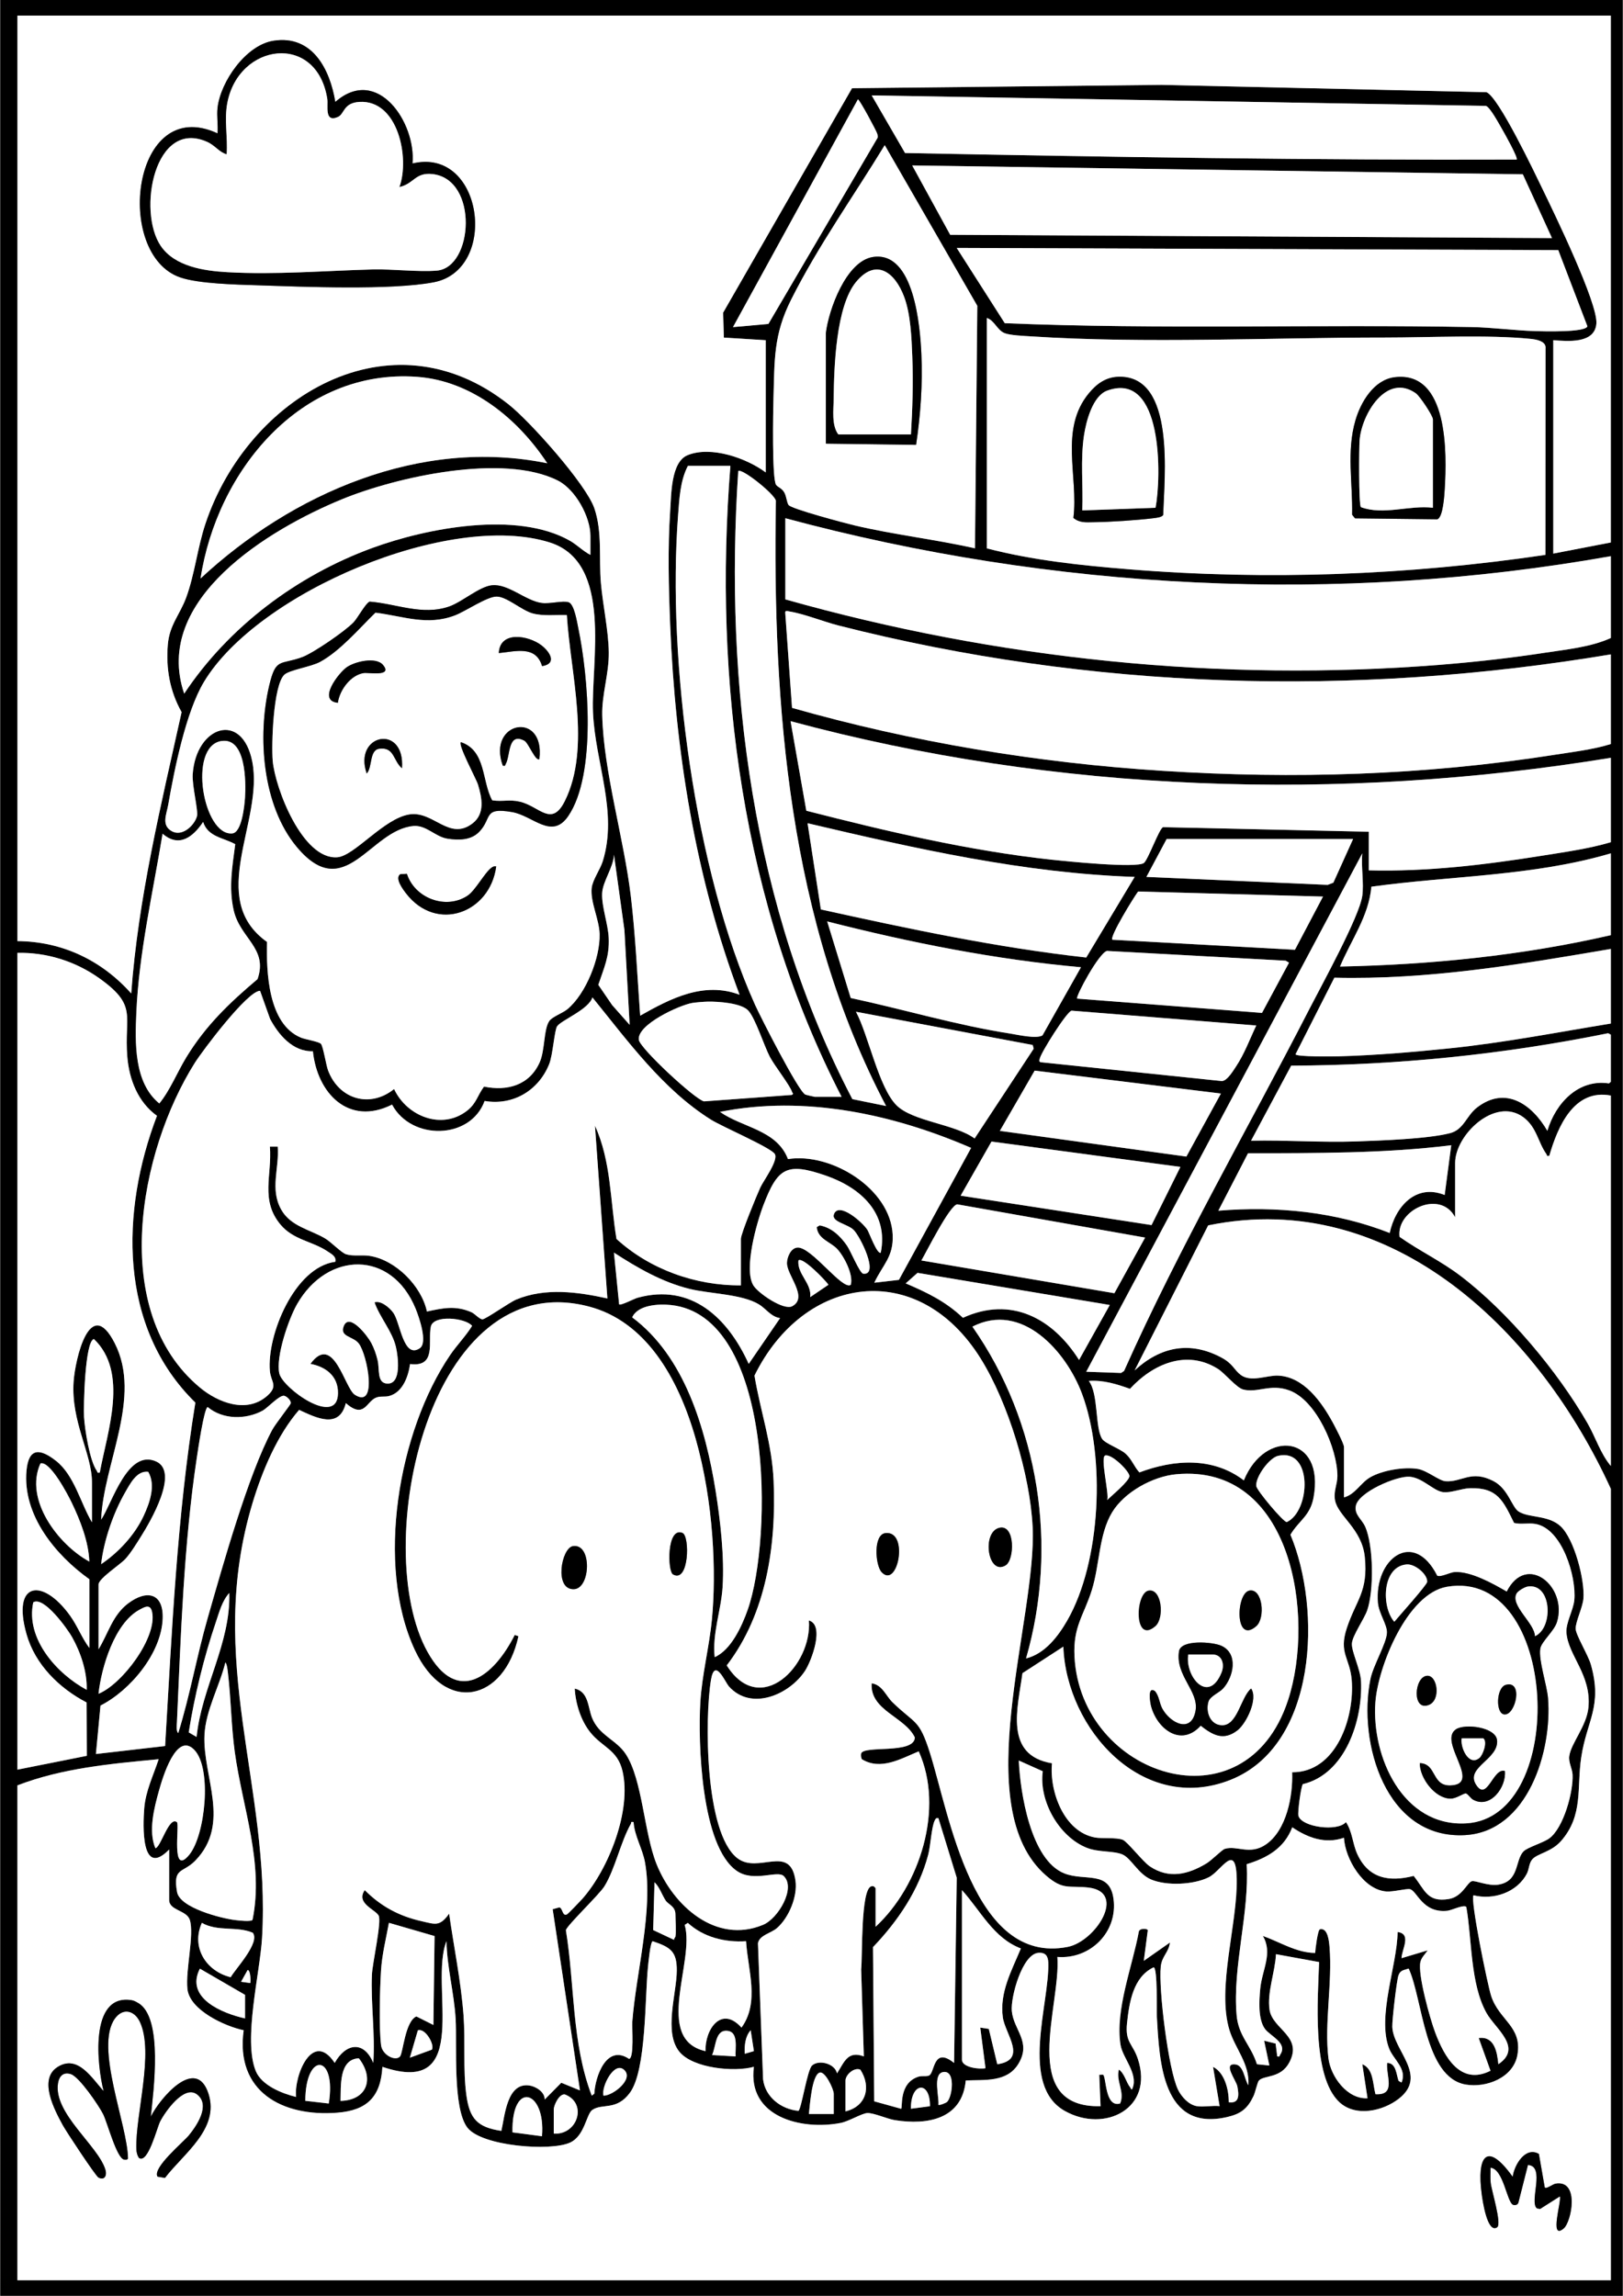 <?xml version="1.0" encoding="UTF-8"?>
<svg id="Camada_1" xmlns="http://www.w3.org/2000/svg" version="1.1" viewBox="0 0 595.28 841.89">
  <rect x="0" y="0" width="595.28" height="841.89" fill="#808080" stroke="none"/>
  <!-- Generator: Adobe Illustrator 29.0.0, SVG Export Plug-In . SVG Version: 2.1.0 Build 186)  -->
  <g>
    <path d="M595.14-.06v842H.14V-.06h595ZM590.82,5.71H6.38v339.39c16.45.12,30.93,7.07,41.74,19.2,2.56-34.96,10.91-69.08,18.48-103.16-4.31-7.69-5.79-15.97-5.05-24.79.6-7.22,4.44-10.99,6.74-17.26,3.11-8.46,4.15-18.31,7.05-27.03,15.47-46.41,67.78-78.13,111.2-43.77,7.93,6.27,28.39,29.05,31.46,38.13s1.59,18.31,2.39,27.37c.72,8.2,2.79,17.31,2.89,25.43s-2.58,15.37-2.4,23.06c.47,20.55,7.96,45.17,10.48,66.32,1.73,14.53,2.38,29.26,3.43,43.85,11.18-6.35,23.37-12.61,36.46-7.68-16.24-43.18-23.58-89.46-25.45-135.59-.55-13.56-.93-28.29,0-41.8.41-5.94.23-17.97,6.4-20.48,8.58-3.49,21.56,1.07,28.64,6.33v-48.48l-15.36-.96-.26-9.14,47.28-82.31,113.51-1.22,119.2,2.68c4.47,1.8,17.77,29.78,20.58,35.58,4.14,8.54,20.34,41.86,19.72,49.31-.61,7.42-10.56,6.47-15.81,6.06v78.25l21.11-4.08V5.71ZM556.27,58.51c.62-.55-4.51-9.72-5.2-10.88-1.04-1.78-4.61-8.47-6.09-8.79l-225.27-3.85,12.23,21.12c74.78,1.47,149.5,2.67,224.32,2.4ZM268.85,119.95l12.98-1.17,39.76-67.78c.58-.77.36-1.15.16-1.94-.23-.93-6.39-12.43-7.09-12.64l-45.82,83.52ZM357.61,201.08l.85-88.93-33.95-58.92c-11.46,18.78-24.42,36.92-34.32,56.63-6.49,12.91-6.07,21.92-6.49,36.23-.13,4.61-.59,29.55.97,31.71.65.9,2.04,1.15,2.99,2.77.83,1.42.91,3.75,1.6,4.64,1.12,1.45,20.96,6.7,24.21,7.47,14.57,3.43,29.55,5.1,44.15,8.4ZM558.54,63.92l-223.96-3.25,13.93,25.43,220.72,1.2-10.69-23.38ZM571.54,91.72l-220.65-.8,17.63,27.6c57.04,2.37,114.13.34,171.21,1.42,7.71.14,15.87,1.27,23.47,1.48,2.71.08,18.43.55,19.01-1.78l-10.68-27.92ZM361.94,116.6v84.49c16.91,4.41,34.63,6.26,52.07,7.67,50.89,4.14,102.41,2.19,152.81-5.28l.04-75.63c.37-2.76-3.43-3.38-5.53-3.59-15.69-1.57-37.07-.48-53.31-.48-42.78-.01-87.37,2.33-130.03-.44-2.48-.16-7.34-.34-9.43-1.13-2.88-1.08-3.66-4.61-6.63-5.61ZM200.71,169.88c-10.65-16.21-27.62-30.23-47.73-31.69-42.86-3.12-73.47,34.74-79.43,73.94,33.61-31.22,80.62-51.75,127.15-42.25ZM267.89,170.84h-15.59c-2.83,5.47-3.13,11.98-3.59,18.01-4.07,53.52,6.13,130.55,28.22,179.61,1.99,4.41,15.92,31.78,18.43,32.92.28.13,3.3.84,3.48.84h9.84c-36.4-70.63-47.04-152.5-40.79-231.38ZM216.55,203.48v-6.96c0-7-5.47-16.99-11.9-20.26-19.96-10.15-59.22-1.39-79.25,6.84-26.55,10.9-69.65,36.69-57.84,71.27,16.28-24.51,41.38-43.32,68.97-53.41,20.05-7.34,53.09-13.71,72.49-2.66,2.66,1.52,4.81,3.79,7.53,5.19ZM324.99,405.58c-35.63-67.64-41.7-146.43-40.41-221.91-.37-2.43-12.65-12.19-13.81-10.9-5.19,78.36,5.28,160.38,41.86,230.3l12.36,2.52ZM590.82,203.96c-100.36,17.81-204.57,12.51-302.78-13.92v29.76c77.62,21.95,159.44,30.42,240.15,23.99,12.74-1.01,25.68-2.47,38.31-4.4,7.95-1.21,17.09-2.12,24.32-5.43v-30ZM144.56,399.35c4.64,9.98,17.54,15.19,26.84,7.88,3.33-2.62,3.74-5.56,6.13-8.78,8.55,1.76,16.64-.51,20.4-8.85,2.01-4.47,1.44-12.07,3.53-15.19,1.06-1.57,4.93-2.91,6.68-4.36,6.77-5.63,12.06-18.85,11.79-27.6-.16-5.34-3.47-11.77-2.91-16.81.33-3,3.15-6.84,4.07-9.84,5.61-18.13-2.77-36.4-3.58-54.48s7.48-55.02-15.84-62.4c-36.65-11.6-107.15,18.26-126.88,51.17-6.62,11.04-10.84,32.08-13.08,44.99-.62,3.57-2.68,7.61,1.44,9.78,3.73,1.97,8.12-2.13,9.09-5.51.58-2.02-1.84-11.19-1.55-15.46,1.19-17.71,18.16-23.37,21.85-4.59,4.3,21.93-17,50.15,5.41,66.11-.28,11.02.37,30.09,12.43,35.09,1.54.64,6.56,1.47,7.33,2.26.81.84,1.9,7.88,2.65,9.83,4.01,10.51,15.32,13.9,24.21,6.74ZM590.82,239.97c-94.41,15.78-190.6,13.03-283.31-10.6-5.39-1.37-12.81-4.33-17.91-5.13-.71-.11-1.75-.59-1.58.61l2.48,34.73c44.22,12.58,90,20.17,135.98,23.1,48.22,3.07,95.71,1.64,143.38-5.84,6.96-1.09,14.3-1.93,20.96-3.99v-32.88ZM590.82,277.89c-99.51,16.28-203.5,12.85-300.86-13.44l5.78,32.85c29.56,7.57,59.58,14.65,90.01,17.96,5,.54,31.19,3.22,33.81,1.19,1.55-1.2,5.65-12.73,7.02-13.13l75.47,1.68v14.16c21.45.54,42.8-2.05,63.91-5.43,8.3-1.33,16.83-2.51,24.86-4.89v-30.96ZM81.11,271.76c-12.27,2.09-6.56,34.87,4.09,33.87,3.47-.33,4.47-10.05,4.67-13.1.37-5.73.37-22.32-8.75-20.76ZM59.64,305.74c-3.51,21.35-8.69,43.84-9.62,65.51-.48,11.14-.94,25.75,8.42,33.41,4.01-4.92,6.53-11.42,9.93-16.97,7.12-11.64,15.72-19.87,26.09-28.62,3.98-11.34-6.47-14.92-8.77-25.38-1.84-8.35-.48-15.81.6-24.1-4.25-2.41-10-2.61-11.78-8.16-3.66,5.46-8.8,9.56-14.86,4.32ZM416.16,321.58c-40.71-1.38-80.54-10.42-119.96-19.68l4.87,31.61c32.18,7.1,64.51,13.97,97.34,17.63l17.75-29.55ZM496.29,307.65h-68.38l-7.43,13.92,66.48,2.91,2.09-.8,7.24-16.04ZM499.65,328.54c.65-4.71-.48-10.74,0-15.6l-101.25,190.09,12.76.45,1.11-.73c20.34-45.55,45.38-88.71,68.11-133,4.26-8.29,18.22-33.61,19.26-41.21ZM590.82,312.93c-28.52,8.41-58.53,8.18-87.82,12.23-1,10.93-7.43,19.51-11.51,29.28,33.3-.67,66.89-4.05,99.33-11.51v-30ZM230.94,375.82l-1.92-34.79-3.83-27.61c-.18,4.7-4.13,9.72-4.34,14.19-.22,4.78,2.18,11.25,2.41,16.3.31,6.87-1.72,10.98-3.81,17.24l5.07,7.42,6.42,7.25ZM485.25,328.78l-67.82-1.85c-1.42,1.85-10.55,16.62-9.44,17.68l66.97,3.68,10.29-19.51ZM396.48,354.7c-31.48-2.83-62.53-9.02-93.09-16.8l8.63,28.08c19.48,4.17,38.73,9.98,58.46,13.04,2.77.43,9.63,2.03,11.87.67l14.12-24.99ZM590.82,347.98c-33.48,5.74-67.22,11.39-101.4,10.54l-14.25,28.09c.27,1.01,14.2.79,16.1.74,12.91-.34,27.39-1.58,40.28-2.9,19.91-2.05,39.55-5.89,59.27-9.11v-27.36ZM395.05,366.21l67.82,5.23,9.91-18.41-1.2-.73-65.56-3.59c-2.96.74-11.52,16.62-10.97,17.5ZM6.38,349.42v299.55l25.46-5.08-.1-19.57c-10-5.2-18.87-13.91-22.01-25.02-5.49-19.39,5.89-20.8,15.95-6.83,2.71,3.76,4.33,8.17,7.09,11.87v-25.2c-12.42-8.85-24.56-23.54-23.05-39.86.79-8.5,5-8.11,10.8-3.57,6.74,5.27,9,15.49,13.21,22.55v-14.64c0-10.53-7.76-22.22-6.73-36.98.57-8.12,5.96-31.93,15.07-14.08,10.17,19.92-4.16,44.15-4.97,64.74,4.06-6.08,9.67-26.03,20.15-21.36,8.69,3.87-2.28,22.35-5.56,27.56-1.59,2.52-3.75,6.07-5.71,8.21-1.86,2.03-9.84,7.2-9.84,9.36v23.76c3.54-5.77,5.11-12.46,10.81-16.79,6.81-5.17,13.06-3.93,12.72,5.52-.46,12.73-11.87,26.33-22.81,31.91l-1.68,17.76,25.38-2.93c2.51-42.08,4.34-84.3,11.09-125.93-28.35-27.72-27.41-70.26-14.08-105.17-6.93-4.99-10.18-13.25-10.87-21.6-1.26-15.26,4.04-18.71-10.42-28.94-8.66-6.13-19.19-9.45-29.9-9.21ZM271.73,471.35v-17.04c0-1.93,5.87-16.1,7.11-18.81,1.14-2.5,6.81-9.92,5.32-12.32s-19.34-10.02-23.43-12.59c-17.69-11.12-30.51-28.87-43.47-44.83-1.28,4.39-11.42,8.38-12.93,10.58-1,1.45-1.54,10.47-2.92,13.89-3.89,9.67-13.25,15.3-23.68,13.51-5.19,14.27-26.88,14.59-33.95,1.34-15.9,7.98-27.43-4.09-29.04-19.58-7.32.25-12.58-6-15.71-11.88l-3.66-10.27c-4.58-.03-21.1,21.93-23.95,26.45-20.48,32.52-31.6,91.18,1.87,119.02,6.63,5.52,17.17,9.68,24.68,3.07,4.22-3.71,1.36-5.09,1-9.08-1.19-13.06,9-38.12,23.99-40.09.45-1.95-1.34-2.81-2.73-3.75-5.78-3.9-12.64-4.18-17.41-9.94-7.43-8.97-3.03-18.03-3.85-28.55h2.88c.61,7.97-2.92,15.5,1.23,23.01,3.48,6.3,10.67,7.39,16.19,10.69,2.21,1.32,5.94,5.24,7.66,5.78,2.61.81,5.7.16,8.53.58,9.57,1.43,19.12,11.03,21.11,20.41,5.92-1.26,10.46-2.29,16.3.25,1.26.55,2.98,2.59,4.07,2.62s10.01-6.28,12.39-7.26c10.69-4.42,22.5-2.8,33.43-.4l-4.56-63.36c5.98,13.09,5.58,27.58,7.9,41.54,12.24,11.18,29,17.15,45.61,17.02ZM259.65,367.31c-1.47.03-4.35.25-5.78.49-4.7.8-20.27,7.91-19.57,13.5.4,3.15,20.77,22.03,23.93,22.58l32.22-2.36c.77-.59.22-.59.07-1.05-.76-2.46-6.47-9.67-8.18-12.95-2.13-4.08-5.27-14.2-7.96-17s-11.09-3.28-14.74-3.21ZM393,370.62c-1.84.5-11.29,15.51-11.66,17.66-.09.55-.44.75.26,1.23l66.55,6.92c1.97-.1,4.08-3.68,5.16-5.29,3.11-4.66,5.07-10.06,7.46-15.09l-67.77-5.44ZM313.95,371.02c4.58,8.54,8.32,27.76,14.88,34.31,5.94,5.93,21.55,6.89,28.64,12.17l21.67-32.92-.35-1.36-64.83-12.19ZM590.82,396.7v-17.28l-.99-.53c-38.2,7.75-77.19,11.76-116.25,11.89l-14.72,27.52c12.83-.28,25.79.71,38.65.26,8.88-.31,26.28-.91,34.39-3.04,4.98-1.3,5.95-6.39,9.82-9.38,10.52-8.14,20.25-1.1,25.82,8.55,2.95-10.07,11.31-19.11,22.58-17.4l.7-.6ZM366.73,414.7l68.41,9.43,12.66-23.12-68.31-8.4-12.76,22.09ZM590.82,401.74c-13.54-2.58-19.47,11.43-22.56,22.08-1.13.27-.78-.21-1.07-.62-3.07-4.26-3.53-9.93-8.51-13.55-10.34-7.54-24.96,6.54-24.96,16.81v19.92c-5.46-10.3-21.68-2.72-20.38,7.19,7.25,5.11,15.15,8.84,22.25,14.22,17.44,13.22,35.77,35.14,46.68,54.11,2.95,5.13,4.74,11.14,8.56,15.68v-135.85ZM356.18,420.95c-28.61-12.4-61.13-19.4-92.12-13.21,8.44,5.89,20.81,6.55,24.95,17.31,15.81-2.51,37.65,10.84,38.4,27.79.36,8.09-3.59,10.84-6.74,17.54l9.03-1.04,26.47-48.39ZM422.36,449.25l10.59-21.34-69.3-9.29-11.31,19.84,70.02,10.78ZM532.28,419.98c-24.7,3.07-49.65,2.85-74.54,2.96l-10.87,21.04c21.38-1.74,42.86.34,62.85,8.17,2.04-9.64,9.56-18.2,20.16-13.92l2.41-18.24ZM323.06,459.35c2.93-14.54-7.44-23.81-20.03-28.2-14.45-5.03-17.76-2.97-23.02,10.8-2.48,6.48-7.28,23.38-3.7,29.38,1.7,2.86,11.18,9.37,14.3,7.66,5.99-3.28-2.07-11.35-1.96-15.91.05-2.07,1.42-5.51,3.94-5.59,5.14-.17,16.49,15.85,19.47,13.66,1.07-3.73-2.53-10.61-5.07-13.23s-7-3.55-7.42-7.91l1.08-.65c4.36.8,7.52,3.86,9.96,7.34,1.37,1.95,4.74,10.21,6,10.37,6.05.74-1.11-13.82-3.59-16.13-2.3-2.15-8.16-2.9-7.14-5.66,1.76-4.8,10.66,3.08,12.31,5.77.66,1.07,3.59,9.18,4.89,8.3ZM337.94,462.23l70.78,12.01,11.27-20.4-68.9-12.2c-2.76.29-11.29,17.45-13.16,20.59ZM590.82,836.18v-290.19c-25.88-56.77-79.72-110.58-147.69-96.63l-26.97,53.18c9.42-8.67,20.2-10.91,31.82-4.71,4.28,2.28,4.58,4.48,7.08,6.36,3.75,2.83,9.58.11,13.62.26,9.51.36,16.08,9.73,20.19,17.28.81,1.49,4.07,7.7,4.07,8.89v18.48c4.16-1.09,6.07-5.33,9.65-7.38,4.46-2.55,12.28-3.85,17.34-3.06,3.47.54,7.87,4.36,10.26,4.52,6.04.42,9.31-4.26,17.48-.1,5.56,2.83,6.8,9.66,9.39,11.25,3.86,2.38,10.8,1.21,15.29,5.34,5.06,4.66,9.02,19.91,8.4,26.63-.3,3.21-2.92,8.48-2.84,11,.07,2.29,4.6,9.66,5.59,13.14,4.34,15.34-1.54,20.5-3.56,34.09-1.66,11.17.85,21.15-7.36,30.56-3.53,4.05-8.68,4.61-10.55,6.72-1.27,1.43-1.15,3.58-1.99,5.21-3.58,6.94-12.26,9.85-19.59,8-1.31,1.34,5.16,32.97,6.48,36.96,2.96,8.96,11.49,11.15,9.61,21.63-1.49,8.35-11.48,12.12-19,10.81-15.15-2.65-15.68-31.31-20.88-42.53-1.72.61-3.05.57-3.73,2.48s-2.36,16.56-2.27,18.89c.34,8.74,13.26,17.85,2.39,26.36-5.85,4.58-15.87,6.8-21.81,1.26-10.25-9.56-7.85-38.38-7.43-51.37l-15.82-2.89c-.29,6.45-3.31,13.97-2.36,20.36,1.07,7.22,12.36,9.73,7.25,19.34-3.14,5.92-9.2,4.61-11.14,6.62-.55.57-1.34,4.36-1.98,5.7-2.21,4.62-4.59,6.5-9.6,7.68-23.96,5.6-24.92-20.4-25.86-36.87-.11-1.99.32-17.82-1.18-18.01-7.51,3.53-8.94,12.89-9.76,20.47-.76,7.13,2.12,7.48,3.98,13.13,5.99,18.17-12.14,27.26-26.76,19.09-16.77-9.37-5.61-39.44-6.1-54.39-.08-2.47-1.04-3.8-3.59-3.62-5.98.41-10.27,16.29-9.79,21.34.67,7.03,7.3,11.27,2.43,19.35-4.16,6.89-12.44,5.79-19.32,6.12-1.32,14.21-14.02,16.45-26,14.55-2.75-.44-7.83-2.73-10.13-2.6-2,.11-6.8,3.06-9.73,3.62-14.43,2.8-34.33-2.16-31.85-20.58-7.18,2.01-22.36.57-27.33-5.53-5.83-7.14-1.01-21.3-.95-29.73.05-7.16-2.41-8.61-8.84-10.8-.87.26-1.57,7.85-1.72,9.35-1.17,11.12-.55,37.88-6.61,46.19-4.93,6.75-10.17,3.79-13.82,6.34-2.22,1.55-2.73,9.5-8.18,11.98-7.28,3.32-32.41,1.27-37.61-5.47-5.51-7.13-3.8-30.54-4.33-39.83s-3.17-18.96-3.36-28.57c-6.52,16.33,9.98,57.46-23.5,46.08-.63,11.02-5.65,15.96-16.54,16.82-20.15,1.59-37.47-7.71-34.35-30.24-6.87-1.43-19.8-7.36-20.63-15.13-.74-6.94,2.59-20.03.87-25.35-1.17-3.59-7.57-3.38-7.57-7.31v-18.48c-10.36,10.64-9.63-8.93-9.13-15.14s3.34-12.05,5.29-17.98c-17.5,1.66-35.33,3.24-51.82,9.6v181.46h584.44ZM286.12,483.36c-3.27-.44-5.26-3.53-7.71-5.01-6.34-3.85-17.97-3.85-25.49-5.7-10.07-2.48-19.13-7.71-27.73-13.3l1.9,18.98c.67.49,5.46-2.07,6.73-2.42,19.8-5.47,33.18,7.48,40.8,24.24l11.51-16.79ZM297.16,475.67l6.69-4.53c-.84-1.4-9.61-10.49-11.01-8.91-.51,5.03,4.95,8.34,4.32,13.44ZM137.37,477.59c2.36-.79,5.59,1.99,6.92,3.87,2.55,3.59,3.66,16.95,9.67,12.96,3.06-2.03-.32-11.57-1.48-14.43-8.81-21.67-32.35-21.2-43.5-1.77-3.14,5.48-7.88,19.35-6.53,25.42,1.21,5.43,21.33,19.92,21.52,7.3.1-6.26-4.4-9.73-10.11-10.8,8.49-11.53,12.52,8.88,16.28,11.32,8.45,5.47,4.62-14.6,1.48-18.76-2.09-2.76-7.18-2.38-5.51-6.46,2.07-5.05,8.79,3.77,10.07,6.22,1.06,2.02,1.78,4.11,2.32,6.32.81,3.32-.34,8.33,3.45,8.59,5.49.38,4.05-10.08,3.28-13.4-1.34-5.79-5.88-10.78-7.85-16.38ZM407.04,478.56l-70.51-11.78-4.34,3.86c7.87,3.36,14.71,6.66,20.99,12.62,17.67-8.09,32.95.2,42.59,15.46l11.27-20.15ZM321.15,692.41v14.16c16.31-15.08,25.27-43.4,15.83-64.32-6.5,2.66-13.92,7.14-20.87,2.88-.29-.47-.41-1.57-.26-2.08.89-3.13,19.48.36,19.7-5.89-3.62-7.63-16.51-9.88-15.84-19.87,3.91.54,5.25,4.63,7.66,6.97,8.44,8.18,9.72,5.99,13.69,18.47,7.08,22.28,15.79,78.1,50.56,71.22,10.26-2.03,21.89-20.17,7.5-21.77-7.14-.79-9.11,1.05-15.36-4.32-29.07-25.01-3.34-94.16-5.01-127.96-.95-19.12-8.9-45.35-19.01-61.63-22.94-36.91-64.82-30.81-83.01,6.19,2.24,13.31,6.45,24.93,7.02,38.63.99,23.55-2.59,48.59-17.19,67.64,12.25,19.39,31.37.12,30.13-16.48,5.92,1.68.96,14.85-1.43,18.49-5.68,8.65-19.64,14.84-27.85,5.75-1.53-1.7-5.25-10.91-6.65-2.35-2.29,13.89-2.3,55.71,9.58,65.19,7.71,6.15,19.48-5.42,21.43,8.32.83,5.84-2.43,13.62-6.81,17.42-2.16,1.88-6.38,2.53-6.95,5.53l1.88,49.9c.76,6.53,6.66,11.02,12.98,11.57,1.12-.84,3.22-15.04,4.99-16.63,2.54-2.28,8.45-.66,9.14,2.9,2.65-4.06,3.83-8.46,9.84-6.24l-.98-31.9c.51-4.32-.23-29.26,3.68-30.45.82-.25,1.15.08,1.62.67ZM287.45,687.97c-2.35-2.23-10.9,2.39-17.13-1.83-13.26-8.99-14.33-47.39-13.46-61.88.61-10.13,3.26-20.22,4.24-30.32,3.34-34.45-4.18-103.92-44.93-114.77-58.96-15.7-80.66,88.35-59.37,126.6,10.99,19.75,24.31,8.99,31.98-6.21l1.37.45c-5.14,23.87-26.89,28.9-37.99,5.11-14.54-31.18-6.07-80.3,12.93-108.2,2.53-3.72,5.71-6.9,8.06-10.71-2.5-2.99-14.19-4.12-15.13.27-1.15,5.38,2.23,15.01-7.62,13.73-.64,4.55-2.7,10.42-7.71,11.73-1.59.41-3.1-.05-4.71.57-3.68,1.42-4.32,7.97-11.15,2.04-2.39,9.7-10.93,5.35-17.13,2.48-7.99,9.2-13.5,22.28-17.07,34.11-17.51,58.01,6.73,103.7,3.48,159.49-.75,12.88-7.02,37.41-2.29,48.88,2.16,5.24,9.61,8.21,14.77,9.46-.84-7.74,6.02-24.72,14.16-12.48,4.04-7.21,10.68-8.33,14.15,0,.75-10.69-.97-21.83-.49-32.42.19-4.14,3.65-19.5,2.45-21.62-1.3-2.29-8.43-4.49-5.08-9.32,5.86,5.93,12.64,9.55,20.77,11.38,5.05,1.14,6.69,2.12,10.17-2.74,1.75,12.22,4.35,24.91,5.28,37.21.72,9.55-.21,19.9,1.03,29.21,1.16,8.67,3.93,11.92,12.85,13.23,1.28-5.52,2.03-17.8,10.24-16.65,2.41.34,5.77,2.41,5.64,5.17l6.1-6.17,6.85,2.81-10.01-66.44,2.49-.69c1.27.45,1.04,3.33,2.73,2.59.45-.2,5.02-4.98,5.73-5.79,9.59-10.9,18.07-32.33,14.66-46.8-1.84-7.82-7.36-8.65-11.78-14.14-3.51-4.36-5.43-10.53-5.74-16.09,5.12,1.14,4.83,6.88,6.34,10.69,2.62,6.6,8.98,8.03,12.46,13.46,6.06,9.45,6.6,28.63,11.19,40.17,6.06,15.2,21.73,29.54,39.09,22.32,5.58-2.32,12.12-13.55,7.57-17.88ZM262.13,607.68c5.99-2.59,9.99-11.34,12.12-17.39,9.15-25.96,9.61-107.76-28.21-111.73-4.53-.48-12.09-.05-14.17,4.53,19.24,14.31,26.95,40.72,30.59,63.53,1.75,10.98,3.28,24.34,2.57,35.4-.55,8.56-3.82,17.01-2.9,25.66ZM376.33,608.16c6.88-1.67,11.77-8.08,15.12-13.91,12.42-21.6,14.06-60.06,5.4-83.18-5.8-15.49-22.06-33.92-40.18-24.57,24.54,35.03,31.53,80.52,19.67,121.66ZM36.6,540c2.81-15.16,10.67-36.69-2.14-48.97-3.33.72-3.85,24.86-3.63,28.58.27,4.57,2.08,16.19,4.7,19.76.29.4-.06.89,1.08.62ZM385.87,646.62c-.99,10.25,4.37,25.12,15.77,27.19,2.68.49,7.81-.09,10.19.85,1.67.66,7.4,8.06,9.93,9.75,7.02,4.7,14.03,2.98,20.8-1.11,1.93-1.17,5.63-4.99,6.68-5.31,4.53-1.38,9.16,2.48,15.14-1.66,7.54-5.22,9.9-17.88,9.57-26.43,16.32.05,22.93-20.27,21.85-33.8-.65-8.15-4.86-9.85-1.79-19.1,3.45-10.41,7.86-13.26,6.59-26.03-1.03-10.32-9.78-14.96-10.91-20.76-.65-3.35.87-5.91.86-8.98-.04-9.97-7.61-27.68-17.63-31.36-7-2.57-11.6,1.05-16.94-.34-2.49-.65-6.7-5.94-9.25-7.55-11.52-7.27-23.95-1.76-32.26,7.31-4.85-1.73-9.83-3.29-15.09-2.89,3.61,4.75,2.22,17.21,4.89,21.26,1.08,1.65,6.51,3.58,8.55,5.37,2.34,2.06,3.1,4.7,5.11,6.91,12.74-4.77,26.93-5.74,38.31,2.92,7.73-19.07,29.85-16.58,25.55,6.37-1.26,6.7-5.34,8.32-8.46,13.55,11.44,27.25,9.93,77.24-22,89.91-32.13,12.75-60.17-18.53-61.3-48.85l-14.99,9.72c-1.73,12.73-6.86,30.13,10.86,33.05ZM65.39,635.52c4.31-13.89,6.79-28.26,10.81-42.24,5.45-18.97,14.77-52.37,23.67-68.97,1.1-2.05,6.61-9.05,6.74-9.62.25-1.09-1.4-2.59-2.33-2.82-1.73-.43-6.07,4.44-8.02,5.48-6.17,3.3-14.53,3.27-20.07-1.34-1.32.1-3.68,16.39-4,18.55-4.76,31.48-5.87,64.99-7.29,96.88-.04.96-.37,3.53.49,4.1ZM406.09,550.08c1.53-1.53,8.28-7.12,8.16-8.84s-6.35-8.08-8.85-7.51c-2.01.51,1.52,14.08.69,16.35ZM468.8,533.86c-3.3.75-8.44,7.88-8.02,11.13.21,1.59,9.94,13.24,11.19,13.17,8.73-4.08,9.62-27.19-3.17-24.3ZM32.76,572.64c-.27-7.28-3.31-15.06-6.46-21.61-1.28-2.66-7.95-15.51-11.47-14.36-6.03,13.28,6.57,29.79,17.93,35.97ZM37.09,573.6c6.4-4.32,12.34-10.71,15.61-17.74,2.2-4.72,4.53-11.26,1.66-16.13-4.19-.54-6.64,4.41-8.41,7.46-4.38,7.6-7.87,17.67-8.86,26.41ZM431.42,540.62c-8.56.79-18.97,6.47-23.5,13.93-4.94,8.15-4.61,19.45-7.46,28.54s-6.92,13.32-6.36,24.34c2.22,43.99,62.66,63.99,78.34,15.99,10.02-30.66,1.49-86.74-41.02-82.8ZM558.82,678.88c1.36-1.43,7.24-3.15,9.41-4.74,5.28-3.87,8.85-17.16,8.54-23.37-.11-2.18-1.49-4.41-1.22-6.71.56-4.7,6.4-11.1,7.04-17.96,1.12-11.93-7.43-18.98-8.07-27.36-.28-3.65,2.5-8.2,2.88-11.92.86-8.51-4.42-26.31-14.29-27.99-2.57-.44-5.25.28-7.8-.36-3.98-8.03-5.96-13-16.1-12.74-3.2.08-7.12,1.84-10.01,1.43-3.5-.49-7.37-5.25-12.18-5.63s-18.88,5.65-19.75,10.74c-.55,3.21,2.21,4.82,3.43,7.55,3.1,6.93,3.23,23.57.75,30.7-1.12,3.21-5.46,9.34-5.62,12.18s3.16,9.46,3.35,13.84c.64,14.34-5.73,34-21.35,37.72-.68.96-1.97,10.38-1.6,11.64,1.23,4.15,14.4,5.89,17.41,2.27,2.38,3.5,2.41,7.86,4.15,11.68,4.1,9.02,11.66,10.36,20.7,8.06,4.14,5.13,4.9,9.81,12.94,8.46,4.87-.82,6.67-6.03,8.38-6.52,1.34-.38,6,1.9,9.85,1.24,7.67-1.31,5.91-8.81,9.14-12.22ZM72.11,636.96c1.82-18.12,12.53-34.27,11.99-52.8-2.64,2.89-3.69,7.06-4.92,10.67-4.36,12.84-7.84,27.07-9.96,40.45l2.89,1.68ZM31.8,619.68c.19-6.56-2.17-13.66-5.37-19.34-1.62-2.88-10.33-15.14-14.23-12.74-2.9,13.34,8.68,26.22,19.6,32.09ZM36.13,621.12c8.67-3.49,21.63-20.68,19.65-29.99-.66-3.13-2.82-1.8-4.63-.82-9.13,4.92-13.97,21.13-15.02,30.81ZM92.62,704.04c4.25-20.8-3.73-41.25-6.52-61.63-1.3-9.51-1.35-19.2-2.48-28.72-.13-1.08-.31-3.29-.95-4.08-2.11,8.66-7.25,17.61-7.67,26.65-.71,15.25,9.86,32.43-3.38,46.07-4.52,4.66-8.3,2.35-6.68,11.5,1.03,5.82,16.28,9.69,21.38,10.29,1.22.14,5.66.68,6.3-.07ZM64.89,668.2c1.07.82-2.36,20.37,4.54,11.93,5.86-7.17,8.34-31.46,1.93-38.33-6.69-7.17-11.78,10.3-13.03,14.75-1.8,6.42-4,14.96-1.34,21.22,2.01-.37,4.95-11.83,7.89-9.57ZM438.95,772.34c2.45.41,5.83-.3,8.4,0l-2.4-14.4c4.27,2.12,5.8,8.48,5.76,12.96,4.02.6,3.72-2.82,3.15-5.79-.44-2.29-5.57-8.71-.62-8.05,2.99.4,3.26,5.67,4.66,7.6.58-7.72-4.88-13.5-6.93-20.18-4.74-15.45,2.97-38.94,2.66-55.43-.26-13.93-5.62-2.94-10.27-.63-5.56,2.76-15.42,3.22-21.13.81-4.75-2-7.39-7.82-10.5-9.17s-8.71-.75-12.96-2.4c-10.27-3.99-17.77-17.23-16.28-28.12l-8.79-3.93c.52,11.7,4.35,36.48,16.7,41.38,7.6,3.01,16.61-1.27,18.04,9.32,1.65,12.23-8.56,22.26-20.59,21.32,1.38,17.76-14.47,55.45,15.84,54.73l-.48-11.53c.39.07,1.29-.1,1.43,0,1.21.98.65,12.16,6.22,10.54,1.84-4.21-1.64-8.27-.44-12.46,2.17,1.63,2.58,4.63,4.19,6.61.3.37.4,1.33.86.11,1.99-5.32-3.68-10.97-4.45-15.72-2.08-12.76,4.41-29.02,6.7-41.55.18-1.32,3.12-1.25,3.3-.53l-1.47,11.23,9.59-6.72c-.44,3.65-2.97,4.92-3.37,8.86-.85,8.16,2.76,37.73,6.32,45.08,1.27,2.62,3.9,5.56,6.9,6.06ZM344.18,666.73c-.82-.16-.99.19-1.32.84-1.21,2.41-1.53,9.26-2.38,12.5-3.42,13.05-11.08,24.35-20.27,33.96l.45,56.55,9.85,2.73c.71-.16-1.08-9.47,6.46-11.8,1.23-.38,2.96.08,3.88-.44,2.06-1.17,1.46-10.7,9.1-4.57l.97-67.93-6.72-21.84ZM232.38,668.17c-1.25-.25-.75.23-1.01.68-3.71,6.47-5.78,16.61-9.72,22.91-1.94,3.1-13.75,14.32-14.1,16.06,3.3,20.21,2.07,41.24,9.48,60.67l.94-.72c.32-6.37,4.5-18.3,12.74-12.77,1.95-.28,1.03-11.45,1.2-13.62,1.36-17.87,7.78-41.04,4.65-58.44-.91-5.04-3.84-9.65-4.19-14.78ZM492.93,673.93c-6.82,2.38-13.26.02-18.95-3.83-2.95,7.7-9.21,11.22-16.72,13.53,1.04,18.19-5.24,37.39-3.69,55.36.67,7.73,5.29,11.04,7.45,17.99l4.56.47-1.92-9.11,4.22,1.06.58,4.69c1.12.26.78-.17,1.08-.61,2.96-4.26-3.7-6.83-5.61-9.5-2.55-3.57-2.09-10.34-1.7-14.6.64-7.02,4.73-13.06.96-19.45,6.31,2.23,12.26,6.17,19.19,6.24.05-1.27.95-8.48,1.73-8.67,2.99-.74,3.39,4.71,3.54,6.52,1.09,13.07-1.96,28.07-.41,40.74.82,6.74,6.9,15.12,14.34,14.69l-1.91-12.48c4.17,1.71,3.79,7.24,4.83,11,7.72.47,3.79-6.72,4.28-11.47,3.35,0,3.34,4.27,4.2,6.59l1.07.6c2.16-4.98-3-8.46-4.55-12.48-4.52-11.7,2.96-30.38,3.12-42.72,5.28.7,1.49,6.42,1.44,9.6l9.59-2.87c-.92,1.38-2.28,2.57-2.67,4.28-1.04,4.54,3.56,20.91,5.42,25.85,3.31,8.82,9.2,19.6,20.29,14.02l-4.32-11.99c5.78-.76,6.76,5.13,7.2,9.6,9.11-6.14-1.15-12.98-4.4-18.88-5.94-10.76-5.25-26.82-7.34-38.75-.71-1.12-5.36,1.17-6.87,1.34-9.29,1.03-11.19-7.38-13.84-7.91-1.3-.26-6.11,1.03-8.6.85-8.44-.6-15.12-11.85-15.58-19.69ZM247.73,710.17c.36-2.03,0-5.86,0-8.16,0-2.97-2.61-3.58-3.58-5.06-1.37-2.09-2.24-4.95-4.09-6.7l-.49,17.53,7.67,3.6c-.13-.5.44-.93.49-1.2ZM352.82,693.13v62.17c0,2.92,6.61,3.61,8.64,3.12l-1.92-14.88,3.13.47,3.11,12.97c11.28-1.63,2.89-11.08,2.04-17.17-1.28-9.17,3.25-17.18,6.61-25.29-10.08-3.83-14.78-13.88-21.61-21.39ZM74.04,705.13c-4.01,8.93,1.48,17.7,10.57,19.94,1.81-3.2,10.89-12.66,8.11-16.31-5.76-2.5-12.97-.32-18.68-3.63ZM159.39,709.98l-16.74-4.85c-1.06,5.79-2.54,11.59-2.9,17.51-.42,6.97-.8,20.73.02,27.38.45,3.64,5.34,6,6.96,4.09,1.12-1.33,1.83-12.8,5.98-14.66l6.25,3.13.43-32.59ZM273.64,711.86c-7.66.51-15.64-1.44-21.36-6.72l-1.15.74c3.92,13.32-11.63,41.94,7.64,46.3-.27-7.99,5.82-16.87,13.19-8.64,6.77-9.3,2.31-21.25,1.68-31.68ZM89.87,731.53l-16.56-9.6c-5.55,10.86,8.4,16.43,16.56,18.24v-8.64ZM91.78,727.21c.17-.19.24-4.64-.95-4.79l-2.41,4.31,3.36.48ZM158.41,751.62c1.08-1.85-2.45-8.04-5.15-7.07l-2.93,10.02,8.08-2.95ZM269.81,754.1c-.23-2.8,1.14-8.76-2.8-9.34-4.74-.7-4.3,5.61-5.84,8.85l8.64.49ZM276.51,752.16l-1.18-7.66c-2.06,2.36-2.32,5.66-2.16,8.64l3.34-.98ZM124.9,770.42c9.85-.26,12.47-8.28,6.71-15.63-7.4.36-6.52,10.33-6.71,15.63ZM120.58,771.38c2.97-18.11-8.53-19.23-8.6-.99l8.6.99ZM221.35,768.5c3.38.07,11.13-5.97,7.67-9.36-3.71-3.64-8.6,6.24-7.67,9.36ZM310.11,774.26c7.61-1.83,9.52-8.97,5.45-15.3-2.38-.97-5.45,1.92-5.45,4.02v11.28ZM305.8,775.22v-7.44c0-1.61-3.22-8.58-5.27-7.71-2.81,1.19-3.5,12.25-3.85,15.15h9.12ZM347.4,770.76c1.94-1.97,3.16-11.79-1.52-10.9-3.86.73-1.34,9.24-1.7,12,.28.31,2.81-.68,3.22-1.09ZM334.11,773.29l6.98-.92c.11-9.56-7.14-8.84-6.98.92ZM203.11,782.42c8.84.55,12.43-11.25,4.02-14.39-2.13-.19-4.02,4.08-4.02,5.51v8.88ZM198.79,783.38c1.43-16.93-11.23-20.66-10.82-1.42l10.82,1.42Z"/>
    <path d="M590.82,5.71v193.22l-21.11,4.08v-78.25c5.25.4,15.2,1.36,15.81-6.06.62-7.45-15.58-40.77-19.72-49.31-2.81-5.81-16.11-33.78-20.58-35.58l-119.2-2.68-113.51,1.22-47.28,82.31.26,9.14,15.36.96v48.48c-7.08-5.26-20.06-9.82-28.64-6.33-6.17,2.51-5.99,14.53-6.4,20.48-.93,13.51-.55,28.24,0,41.8,1.87,46.13,9.21,92.41,25.45,135.59-13.09-4.93-25.28,1.34-36.46,7.68-1.05-14.6-1.7-29.32-3.43-43.85-2.52-21.15-10-45.77-10.48-66.32-.18-7.69,2.49-15.26,2.4-23.06s-2.17-17.23-2.89-25.43c-.79-9.07.56-18.66-2.39-27.37s-23.54-31.86-31.46-38.13c-43.42-34.36-95.73-2.64-111.2,43.77-2.91,8.72-3.94,18.56-7.05,27.03-2.3,6.27-6.14,10.04-6.74,17.26-.74,8.83.74,17.11,5.05,24.79-7.56,34.07-15.92,68.19-18.48,103.16-10.81-12.13-25.29-19.08-41.74-19.2V5.71h584.44ZM79.79,39.55c-.33,2.93.24,6.37,0,9.36-31.41-14.54-38.16,44.4-13.69,52.82,6.84,2.36,20.74,2.63,28.31,2.88,16.9.56,48.98,1.9,64.67-1.1,24.02-4.59,18.15-49.79-7.79-43.56,1.37-14.83-12.79-36.19-28.31-22.56-1.97-12.02-8.43-24.68-22.68-22.44-10.14,1.59-19.42,15-20.51,24.6Z" fill="#fff"/>
    <path d="M590.82,836.18H6.38v-181.46c16.49-6.36,34.32-7.93,51.82-9.6-1.95,5.93-4.79,11.64-5.29,17.98s-1.23,25.77,9.13,15.14v18.48c0,3.93,6.4,3.72,7.57,7.31,1.73,5.32-1.61,18.41-.87,25.35.83,7.76,13.75,13.69,20.63,15.13-3.12,22.53,14.2,31.83,34.35,30.24,10.89-.86,15.91-5.8,16.54-16.82,33.48,11.38,16.99-29.75,23.5-46.08.19,9.61,2.81,19.01,3.36,28.57s-1.18,32.7,4.33,39.83c5.2,6.74,30.33,8.79,37.61,5.47,5.44-2.48,5.96-10.44,8.18-11.98,3.65-2.54,8.89.41,13.82-6.34,6.07-8.31,5.45-35.07,6.61-46.19.16-1.5.86-9.09,1.72-9.35,6.44,2.18,8.9,3.64,8.84,10.8-.06,8.43-4.87,22.59.95,29.73,4.98,6.1,20.15,7.54,27.33,5.53-2.48,18.42,17.42,23.38,31.85,20.58,2.92-.57,7.73-3.51,9.73-3.62,2.3-.13,7.38,2.17,10.13,2.6,11.97,1.9,24.68-.34,26-14.55,6.88-.32,15.16.78,19.32-6.12,4.87-8.07-1.77-12.32-2.43-19.35-.48-5.05,3.81-20.93,9.79-21.34,2.55-.18,3.51,1.15,3.59,3.62.48,14.96-10.67,45.02,6.1,54.39,14.62,8.17,32.75-.92,26.76-19.09-1.86-5.65-4.74-6-3.98-13.13.81-7.58,2.24-16.94,9.76-20.47,1.5.19,1.06,16.01,1.18,18.01.94,16.47,1.9,42.48,25.86,36.87,5.01-1.17,7.39-3.05,9.6-7.68.64-1.34,1.43-5.13,1.98-5.7,1.94-2.01,8-.7,11.14-6.62,5.11-9.61-6.18-12.12-7.25-19.34-.95-6.39,2.07-13.91,2.36-20.36l15.82,2.89c-.42,12.99-2.82,41.81,7.43,51.37,5.94,5.54,15.96,3.31,21.81-1.26,10.87-8.5-2.06-17.61-2.39-26.36-.09-2.33,1.56-16.91,2.27-18.89s2.01-1.87,3.73-2.48c5.2,11.21,5.73,39.87,20.88,42.53,7.53,1.32,17.51-2.46,19-10.81,1.87-10.47-6.65-12.67-9.61-21.63-1.32-3.99-7.79-35.62-6.48-36.96,7.33,1.85,16.02-1.06,19.59-8,.84-1.63.72-3.78,1.99-5.21,1.88-2.12,7.02-2.67,10.55-6.72,8.21-9.42,5.7-19.4,7.36-30.56,2.02-13.59,7.9-18.75,3.56-34.09-.99-3.49-5.52-10.85-5.59-13.14-.08-2.52,2.55-7.79,2.84-11,.62-6.72-3.33-21.97-8.4-26.63-4.49-4.13-11.43-2.96-15.29-5.34-2.59-1.59-3.83-8.42-9.39-11.25-8.17-4.16-11.44.52-17.48.1-2.38-.16-6.78-3.98-10.26-4.52-5.06-.79-12.88.5-17.34,3.06-3.58,2.05-5.5,6.29-9.65,7.38v-18.48c0-1.19-3.26-7.4-4.07-8.89-4.11-7.55-10.68-16.92-20.19-17.28-4.04-.15-9.87,2.57-13.62-.26-2.5-1.88-2.8-4.08-7.08-6.36-11.61-6.2-22.4-3.96-31.82,4.71l26.97-53.18c67.97-13.95,121.81,39.86,147.69,96.63v290.19ZM55.32,776.18c.93-9.19,4.66-36.37-4.65-41.68-.77-.44-1.45-.86-2.35-1.01-15.75-2.59-12.63,24.4-10.3,33.33-4.3-4.69-9.48-13.59-16.94-8.81-7.09,4.53-1.01,15.85,2,21.36,1.22,2.23,12.02,18.6,13.04,19.14,2.16,1.14,3.25-.62,2.5-3.01-2.79-8.82-19.06-20.59-17.34-31.54.41-2.64,1.97-4.29,4.74-3.37,3.11,1.03,10.18,11.45,11.79,14.61s5.03,16.44,7.78,16.74c.58.06.96.16,1.36-.39-.12-12.26-12.32-40.93-4.79-51.35,2.94-4.07,7.21-2.97,9.19,1.3,5.22,11.27-1.68,34.02-1.34,46.43.03,1.18.3,2.41.98,3.4,3.33,2.21,6.58-11.13,7.76-13.41,1.83-3.54,8.77-13.49,13.49-9.92,5.17,3.91-.1,11.56-3.01,15.11-1.93,2.35-13.46,11.92-11.44,15.07l2.72.46c6.78-8.91,20.14-17.99,15.95-30.9-4.55-14.05-17.87,1.8-21.13,8.42ZM572.1,805.46c.83,1.15-4.03,16.31,1.42,11.73,2.89-2.43,5.94-17.94-2.98-16.43-1.04.18-3.53,2.16-3.97,1.35l-2.14-12.26c-4.99-2.89-9.08,4.15-9.6,8.4-9.58-13.36-13.21-7.54-11.37,6.34.27,2.01,2,14.57,5.64,12.17,1.83-1.21-2.1-13.61-2.36-16.41-.17-1.81-.02-3.64-.06-5.46,4.79.49,6,12.65,8.28,13.61.68.29,1.7.05,1.95-.78l3.51-13.83c6.54.45.39,13.4,3.26,15.92l1.2.21,7.22-4.58Z" fill="#fff"/>
    <path d="M287.45,687.97c4.56,4.33-1.99,15.56-7.57,17.88-17.36,7.22-33.03-7.12-39.09-22.32-4.6-11.53-5.13-30.72-11.19-40.17-3.48-5.42-9.84-6.85-12.46-13.46-1.51-3.81-1.23-9.55-6.34-10.69.32,5.56,2.24,11.73,5.74,16.09,4.42,5.49,9.94,6.32,11.78,14.14,3.41,14.47-5.07,35.9-14.66,46.8-.72.81-5.28,5.59-5.73,5.79-1.69.74-1.46-2.14-2.73-2.59l-2.49.69,10.01,66.44-6.85-2.81-6.1,6.17c.13-2.76-3.23-4.83-5.64-5.17-8.21-1.15-8.96,11.13-10.24,16.65-8.91-1.31-11.68-4.56-12.85-13.23-1.25-9.31-.31-19.66-1.03-29.21-.93-12.3-3.53-24.99-5.28-37.21-3.48,4.86-5.12,3.88-10.17,2.74-8.14-1.83-14.91-5.45-20.77-11.38-3.36,4.83,3.78,7.03,5.08,9.32,1.2,2.12-2.27,17.48-2.45,21.62-.47,10.59,1.24,21.73.49,32.42-3.47-8.33-10.11-7.21-14.15,0-8.14-12.24-15,4.74-14.16,12.48-5.17-1.25-12.61-4.22-14.77-9.46-4.73-11.46,1.54-36,2.29-48.88,3.26-55.79-20.99-101.48-3.48-159.49,3.57-11.83,9.08-24.91,17.07-34.11,6.21,2.87,14.75,7.22,17.13-2.48,6.83,5.93,7.47-.62,11.15-2.04,1.61-.62,3.13-.15,4.71-.57,5.01-1.31,7.07-7.18,7.71-11.73,9.85,1.28,6.47-8.35,7.62-13.73.94-4.4,12.63-3.26,15.13-.27-2.35,3.81-5.53,6.99-8.06,10.71-18.99,27.9-27.47,77.02-12.93,108.2,11.09,23.79,32.84,18.75,37.99-5.11l-1.37-.45c-7.67,15.2-20.99,25.95-31.98,6.21-21.29-38.25.41-142.31,59.37-126.6,40.75,10.85,48.28,80.32,44.93,114.77-.98,10.1-3.64,20.19-4.24,30.32-.87,14.49.2,52.89,13.46,61.88,6.22,4.22,14.78-.4,17.13,1.83ZM246.85,577.35c5.89,3.35,6.24-14.09,3.46-15.21-5.76-2.34-5.51,14.05-3.46,15.21ZM210.16,566.98c-4.26.63-7.03,16.08.37,15.78,6.11-.25,6.69-16.83-.37-15.78Z" fill="#fff"/>
    <path d="M321.15,692.41c-.48-.59-.8-.92-1.62-.67-3.91,1.19-3.16,26.13-3.68,30.45l.98,31.9c-6-2.22-7.18,2.18-9.84,6.24-.69-3.56-6.6-5.18-9.14-2.9-1.78,1.59-3.87,15.8-4.99,16.63-6.32-.55-12.21-5.04-12.98-11.57l-1.88-49.9c.57-3,4.79-3.65,6.95-5.53,4.37-3.8,7.63-11.58,6.81-17.42-1.95-13.74-13.72-2.17-21.43-8.32-11.87-9.48-11.86-51.3-9.58-65.19,1.41-8.56,5.12.65,6.65,2.35,8.21,9.09,22.17,2.89,27.85-5.75,2.39-3.64,7.35-16.81,1.43-18.49,1.24,16.6-17.88,35.88-30.13,16.48,14.6-19.05,18.19-44.09,17.19-67.64-.58-13.7-4.79-25.32-7.02-38.63,18.19-37,60.07-43.11,83.01-6.19,10.11,16.27,18.07,42.5,19.01,61.63,1.67,33.8-24.06,102.96,5.01,127.96,6.24,5.37,8.22,3.53,15.36,4.32,14.4,1.59,2.76,19.74-7.5,21.77-34.77,6.88-43.48-48.94-50.56-71.22-3.97-12.48-5.25-10.29-13.69-18.47-2.42-2.34-3.75-6.43-7.66-6.97-.67,10,12.22,12.25,15.84,19.87-.22,6.25-18.82,2.76-19.7,5.89-.15.52-.03,1.61.26,2.08,6.95,4.25,14.36-.22,20.87-2.88,9.45,20.92.48,49.24-15.83,64.32v-14.16ZM366.6,560.25c-6.64,1.47-4.33,17.75,2.24,13.77,3.31-2.01,3.56-15.05-2.24-13.77ZM324.86,562.19c-4.66.43-3.84,11.74-1.54,14.28,5.91,6.51,10.19-15.07,1.54-14.28Z" fill="#fff"/>
    <path d="M271.73,471.35c-16.61.13-33.37-5.84-45.61-17.02-2.32-13.97-1.92-28.45-7.9-41.54l4.56,63.36c-10.93-2.41-22.74-4.03-33.43.4-2.38.98-11.3,7.29-12.39,7.26s-2.82-2.07-4.07-2.62c-5.84-2.54-10.37-1.52-16.3-.25-1.99-9.38-11.54-18.98-21.11-20.41-2.84-.42-5.93.23-8.53-.58-1.72-.54-5.45-4.45-7.66-5.78-5.52-3.3-12.71-4.39-16.19-10.69-4.15-7.51-.62-15.04-1.23-23.01h-2.88c.83,10.52-3.58,19.59,3.85,28.55,4.78,5.76,11.64,6.04,17.41,9.94,1.39.94,3.18,1.8,2.73,3.75-14.99,1.97-25.18,27.03-23.99,40.09.36,3.99,3.22,5.37-1,9.08-7.52,6.61-18.06,2.45-24.68-3.07-33.47-27.85-22.34-86.5-1.87-119.02,2.85-4.52,19.37-26.48,23.95-26.45l3.66,10.27c3.13,5.89,8.39,12.13,15.71,11.88,1.61,15.48,13.14,27.55,29.04,19.58,7.06,13.25,28.76,12.93,33.95-1.34,10.43,1.78,19.79-3.84,23.68-13.51,1.37-3.41,1.92-12.43,2.92-13.89,1.51-2.2,11.65-6.18,12.93-10.58,12.96,15.96,25.78,33.72,43.47,44.83,4.09,2.57,22.01,10.29,23.43,12.59s-4.19,9.82-5.32,12.32c-1.24,2.71-7.11,16.88-7.11,18.81v17.04Z" fill="#fff"/>
    <path d="M144.56,399.35c-8.89,7.17-20.19,3.77-24.21-6.74-.75-1.96-1.83-9-2.65-9.83s-5.8-1.63-7.33-2.26c-12.06-5-12.7-24.07-12.43-35.09-22.41-15.96-1.11-44.19-5.41-66.11-3.68-18.77-20.65-13.11-21.85,4.59-.29,4.27,2.13,13.43,1.55,15.46-.97,3.38-5.36,7.48-9.09,5.51-4.11-2.17-2.06-6.21-1.44-9.78,2.25-12.92,6.47-33.96,13.08-44.99,19.73-32.91,90.23-62.77,126.88-51.17,23.32,7.38,15.01,43.76,15.84,62.4s9.19,36.35,3.58,54.48c-.93,3-3.74,6.84-4.07,9.84-.56,5.03,2.75,11.46,2.91,16.81.26,8.75-5.02,21.97-11.79,27.6-1.74,1.45-5.62,2.79-6.68,4.36-2.1,3.11-1.52,10.72-3.53,15.19-3.75,8.34-11.85,10.61-20.4,8.85-2.39,3.22-2.8,6.16-6.13,8.78-9.3,7.32-22.2,2.1-26.84-7.88ZM180.45,214.63c-4.73.54-10.98,6.17-15.73,7.81-9.84,3.39-19.31-1.03-29.14-1.8-1.43.52-4.42,6.07-5.87,7.58-3.1,3.25-14.71,11.25-18.88,12.79-8.09,2.99-9.64-.03-12.1,10.46-4.35,18.55-2.53,43.91,10.09,59.07,17.69,21.25,26.78-6.17,42.77-7.65,4.75-.44,8.04,3.95,12.54,4.65,4.09.64,8.63.63,11.65-2.51,4.82-5.01,1.27-9.07,12.01-7.23,7.74,1.32,14.58,10.31,20.62,1.48,10.44-15.27,7.38-51.4,3.67-68.98-.42-1.98-1.51-8.76-3.54-9.42-2.14-.69-6.78.66-9.86.26-5.87-.77-12.34-7.16-18.23-6.49ZM181.99,317.74c-.74-.12-1.12.02-1.71.45-2.58,1.87-5.9,8.39-8.87,10.33-7.96,5.18-19.31.85-22.17-8.07l-2.42.14c-2.16,1.44,1.03,5.62,2.08,6.99,11.19,14.58,30.84,7.26,33.09-9.83Z" fill="#fff"/>
    <path d="M361.94,116.6c2.96,1,3.74,4.53,6.63,5.61,2.09.78,6.95.97,9.43,1.13,42.66,2.77,87.25.43,130.03.44,16.24,0,37.61-1.09,53.31.48,2.1.21,5.9.83,5.53,3.59l-.04,75.63c-50.4,7.46-101.93,9.41-152.81,5.28-17.44-1.42-35.16-3.26-52.07-7.67v-84.49ZM393.7,189.94c2.34,1.86,4.53,1.59,7.36,1.56,6.25-.07,15.83-.71,22.04-1.47.91-.11,3.19-.33,3.55-1.25.29-13.34,4.74-51.33-16.51-50.6-4.6.16-7.95,2.63-10.76,6.04-10.92,13.22-3.79,30.38-5.68,45.73ZM511.53,138.33c-7.64.94-12.46,9.13-14.4,15.83-3.32,11.44-.96,22.88-1.21,34.58l1.06,1.34,30.16.35c2.16-.68,2.62-8.98,2.75-11.17.76-12.79,1.46-43.37-18.37-40.93Z" fill="#fff"/>
    <path d="M6.38,349.42c10.71-.24,21.24,3.08,29.9,9.21,14.46,10.23,9.16,13.68,10.42,28.94.69,8.35,3.94,16.61,10.87,21.6-13.33,34.92-14.27,77.45,14.08,105.17-6.75,41.63-8.59,83.85-11.09,125.93l-25.38,2.93,1.68-17.76c10.94-5.57,22.35-19.18,22.81-31.91.34-9.45-5.91-10.69-12.72-5.52-5.7,4.33-7.26,11.01-10.81,16.79v-23.76c0-2.15,7.98-7.33,9.84-9.36,1.96-2.14,4.13-5.69,5.71-8.21,3.28-5.21,14.25-23.69,5.56-27.56-10.48-4.67-16.09,15.28-20.15,21.36.81-20.59,15.14-44.82,4.97-64.74-9.11-17.85-14.5,5.96-15.07,14.08-1.03,14.76,6.73,26.44,6.73,36.98v14.64c-4.2-7.06-6.47-17.28-13.21-22.55-5.8-4.54-10.01-4.93-10.8,3.57-1.51,16.32,10.63,31.01,23.05,39.86v25.2c-2.76-3.69-4.38-8.11-7.09-11.87-10.06-13.97-21.43-12.55-15.95,6.83,3.14,11.11,12.01,19.83,22.01,25.02l.1,19.57-25.46,5.08v-299.55Z" fill="#fff"/>
    <path d="M590.82,239.97v32.88c-6.66,2.06-14,2.9-20.96,3.99-47.67,7.47-95.16,8.91-143.38,5.84-45.98-2.93-91.76-10.52-135.98-23.1l-2.48-34.73c-.17-1.2.88-.72,1.58-.61,5.1.79,12.52,3.75,17.91,5.13,92.71,23.63,188.89,26.38,283.31,10.6Z" fill="#fff"/>
    <path d="M590.82,203.96v30c-7.23,3.32-16.37,4.22-24.32,5.43-12.63,1.93-25.56,3.38-38.31,4.4-80.71,6.42-162.53-2.05-240.15-23.99v-29.76c98.21,26.44,202.42,31.73,302.78,13.92Z" fill="#fff"/>
    <path d="M590.82,277.89v30.96c-8.03,2.38-16.57,3.56-24.86,4.89-21.11,3.38-42.46,5.98-63.91,5.43v-14.16l-75.47-1.68c-1.36.4-5.46,11.93-7.02,13.13-2.62,2.03-28.81-.65-33.81-1.19-30.43-3.31-60.46-10.39-90.01-17.96l-5.78-32.85c97.36,26.29,201.35,29.71,300.86,13.44Z" fill="#fff"/>
    <path d="M385.87,646.62c-17.72-2.92-12.59-20.33-10.86-33.05l14.99-9.72c1.13,30.31,29.17,61.59,61.3,48.85,31.93-12.67,33.44-62.65,22-89.91,3.12-5.23,7.2-6.85,8.46-13.55,4.3-22.95-17.82-25.44-25.55-6.37-11.38-8.67-25.57-7.7-38.31-2.92-2.02-2.21-2.78-4.85-5.11-6.91-2.03-1.79-7.46-3.72-8.55-5.37-2.67-4.06-1.28-16.51-4.89-21.26,5.26-.4,10.24,1.15,15.09,2.89,8.32-9.07,20.75-14.58,32.26-7.31,2.55,1.61,6.76,6.9,9.25,7.55,5.34,1.38,9.94-2.24,16.94.34,10.03,3.68,17.6,21.4,17.63,31.36.01,3.07-1.51,5.63-.86,8.98,1.13,5.8,9.89,10.44,10.91,20.76,1.27,12.77-3.14,15.62-6.59,26.03-3.07,9.25,1.14,10.95,1.79,19.1,1.08,13.53-5.53,33.85-21.85,33.8.34,8.56-2.03,21.21-9.57,26.43-5.97,4.14-10.61.27-15.14,1.66-1.05.32-4.75,4.14-6.68,5.31-6.77,4.1-13.78,5.81-20.8,1.11-2.52-1.69-8.25-9.09-9.93-9.75-2.38-.94-7.51-.36-10.19-.85-11.4-2.07-16.76-16.94-15.77-27.19Z" fill="#fff"/>
    <path d="M431.42,540.62c42.5-3.94,51.04,52.14,41.02,82.8-15.69,48-76.12,28-78.34-15.99-.56-11.02,3.43-14.97,6.36-24.34s2.52-20.39,7.46-28.54c4.53-7.46,14.94-13.14,23.5-13.93ZM458.26,583.28c-4.95.91-5.48,19.92,2.48,13.08,3.47-2.98,2.38-13.98-2.48-13.08ZM458.87,619.21c-3.82,3.23-4.96,13.75-10.8,13.47-4.3-.21-5.94-5.06-4.83-8.69.61-2,3.95-3.28,5.32-4.76,3.89-4.22,5.77-12.87-.62-15.73-3.17-1.42-14.79-2.36-15.49,2.01-1.44,8.99,7.38,14.64,6.05,21.89-1.55,8.43-9.3,4.47-12.18-.83-1.11-2.04-1.12-4.58-2.7-6.42-2.89-2.03-1.73,4.43-1.37,5.69,2.32,8.3,10.99,14.88,18.15,6.97,4.37,3.42,8.28,5.7,13.43,1.75,3.31-2.53,7.69-11.62,5.05-15.36Z" fill="#fff"/>
    <path d="M571.54,91.72l10.68,27.92c-.58,2.33-16.3,1.86-19.01,1.78-7.6-.21-15.76-1.34-23.47-1.48-57.08-1.07-114.18.95-171.21-1.42l-17.63-27.6,220.65.8Z" fill="#fff"/>
    <path d="M357.61,201.08c-14.6-3.29-29.57-4.96-44.15-8.4-3.25-.76-23.09-6.02-24.21-7.47-.69-.89-.77-3.22-1.6-4.64-.95-1.62-2.34-1.87-2.99-2.77-1.56-2.17-1.1-27.11-.97-31.71.42-14.31,0-23.33,6.49-36.23,9.91-19.71,22.87-37.85,34.32-56.63l33.95,58.92-.85,88.93ZM302.92,122.12v40.56l33.08.45c1.63-10.92,2.45-22.26,1.94-33.32-.46-9.92-2.62-37.89-17.77-35.56-9.85,1.52-16.24,19.41-17.25,27.87Z" fill="#fff"/>
    <path d="M558.82,678.88c-3.24,3.41-1.47,10.9-9.14,12.22-3.84.66-8.51-1.62-9.85-1.24-1.71.49-3.51,5.7-8.38,6.52-8.05,1.35-8.8-3.32-12.94-8.46-9.04,2.3-16.6.96-20.7-8.06-1.74-3.82-1.77-8.18-4.15-11.68-3.01,3.61-16.18,1.88-17.41-2.27-.37-1.26.91-10.68,1.6-11.64,15.62-3.73,21.99-23.38,21.35-37.72-.2-4.38-3.53-10.9-3.35-13.84s4.51-8.97,5.62-12.18c2.48-7.13,2.35-23.77-.75-30.7-1.23-2.74-3.99-4.34-3.43-7.55.88-5.08,15.04-11.11,19.75-10.74s8.68,5.15,12.18,5.63c2.9.4,6.81-1.35,10.01-1.43,10.14-.26,12.12,4.71,16.1,12.74,2.55.64,5.23-.08,7.8.36,9.87,1.67,15.15,19.48,14.29,27.99-.38,3.72-3.15,8.27-2.88,11.92.64,8.38,9.19,15.43,8.07,27.36-.64,6.86-6.48,13.26-7.04,17.96-.28,2.3,1.11,4.54,1.22,6.71.31,6.2-3.26,19.49-8.54,23.37-2.17,1.59-8.05,3.31-9.41,4.74ZM527.1,577.82c-8.7-17.18-23.06-6.13-21.68,9.93.33,3.89,3.42,8.05,3.31,10.98-.14,3.91-5.03,11.97-6.06,17.02-4.73,23.26,5.58,58.8,34.63,57.21,23.09-1.27,31.99-30.84,30.47-50.14-.39-4.93-3.51-13.87-2.85-18.22.4-2.6,5.07-6.41,6.11-9.74,4.04-12.98-11.15-25.6-18.4-11.18-5.05-2.93-13.12-7.47-19.09-7.16-1.66.09-5.13,2.01-6.45,1.31Z" fill="#fff"/>
    <polygon points="558.54 63.92 569.23 87.31 348.51 86.11 334.58 60.68 558.54 63.92" fill="#fff"/>
    <path d="M590.82,401.74v135.85c-3.82-4.54-5.61-10.56-8.56-15.68-10.91-18.98-29.23-40.89-46.68-54.11-7.1-5.38-15-9.11-22.25-14.22-1.3-9.91,14.92-17.5,20.38-7.19v-19.92c0-10.27,14.62-24.35,24.96-16.81,4.97,3.63,5.44,9.29,8.51,13.55.29.41-.05.89,1.07.62,3.09-10.65,9.02-24.66,22.56-22.08Z" fill="#fff"/>
    <path d="M492.93,673.93c.46,7.84,7.14,19.09,15.58,19.69,2.5.18,7.3-1.11,8.6-.85,2.65.53,4.55,8.94,13.84,7.91,1.5-.17,6.15-2.46,6.87-1.34,2.09,11.93,1.4,27.99,7.34,38.75,3.26,5.9,13.52,12.74,4.4,18.88-.44-4.47-1.43-10.36-7.2-9.6l4.32,11.99c-11.08,5.57-16.97-5.21-20.29-14.02-1.86-4.94-6.46-21.31-5.42-25.85.39-1.71,1.75-2.9,2.67-4.28l-9.59,2.87c.05-3.18,3.84-8.9-1.44-9.6-.17,12.35-7.64,31.03-3.12,42.72,1.55,4.02,6.71,7.5,4.55,12.48l-1.07-.6c-.86-2.32-.85-6.59-4.2-6.59-.49,4.75,3.44,11.94-4.28,11.47-1.04-3.75-.66-9.29-4.83-11l1.91,12.48c-7.44.42-13.51-7.95-14.34-14.69-1.55-12.66,1.5-27.67.41-40.74-.15-1.81-.55-7.26-3.54-6.52-.78.19-1.69,7.4-1.73,8.67-6.92-.06-12.88-4.01-19.19-6.24,3.77,6.39-.32,12.43-.96,19.45-.39,4.26-.85,11.03,1.7,14.6,1.91,2.67,8.57,5.24,5.61,9.5-.3.44.04.87-1.08.61l-.58-4.69-4.22-1.06,1.92,9.11-4.56-.47c-2.15-6.95-6.78-10.26-7.45-17.99-1.55-17.97,4.73-37.17,3.69-55.36,7.51-2.31,13.76-5.83,16.72-13.53,5.69,3.85,12.13,6.21,18.95,3.83Z" fill="#fff"/>
    <path d="M556.27,58.51c-74.83.27-149.54-.93-224.32-2.4l-12.23-21.12,225.27,3.85c1.48.32,5.05,7.01,6.09,8.79.68,1.16,5.82,10.33,5.2,10.88Z" fill="#fff"/>
    <path d="M438.95,772.34c-2.99-.5-5.63-3.44-6.9-6.06-3.56-7.35-7.16-36.93-6.32-45.08.41-3.94,2.94-5.2,3.37-8.86l-9.59,6.72,1.47-11.23c-.18-.72-3.12-.79-3.3.53-2.28,12.53-8.78,28.79-6.7,41.55.78,4.76,6.44,10.41,4.45,15.72-.46,1.22-.56.25-.86-.11-1.6-1.98-2.01-4.99-4.19-6.61-1.2,4.19,2.29,8.25.44,12.46-5.57,1.62-5.01-9.57-6.22-10.54-.13-.11-1.03.06-1.43,0l.48,11.53c-30.31.72-14.46-36.97-15.84-54.73,12.04.95,22.24-9.09,20.59-21.32-1.43-10.58-10.44-6.31-18.04-9.32-12.35-4.9-16.18-29.68-16.7-41.38l8.79,3.93c-1.49,10.9,6.01,24.13,16.28,28.12,4.25,1.65,9.7.98,12.96,2.4s5.76,7.17,10.5,9.17c5.71,2.41,15.57,1.95,21.13-.81,4.66-2.31,10.01-13.3,10.27.63.31,16.49-7.4,39.97-2.66,55.43,2.05,6.68,7.51,12.46,6.93,20.18-1.4-1.93-1.67-7.2-4.66-7.6-4.95-.66.17,5.76.62,8.05.58,2.97.88,6.4-3.15,5.79.05-4.48-1.48-10.84-5.76-12.96l2.4,14.4c-2.57-.3-5.95.41-8.4,0Z" fill="#fff"/>
    <path d="M267.89,170.84c-6.25,78.88,4.38,160.75,40.79,231.38h-9.84c-.18,0-3.2-.71-3.48-.84-2.52-1.14-16.45-28.51-18.43-32.92-22.09-49.06-32.29-126.09-28.22-179.61.46-6.03.76-12.54,3.59-18.01h15.59Z" fill="#fff"/>
    <path d="M200.71,169.88c-46.54-9.5-93.54,11.03-127.15,42.25,5.96-39.21,36.57-77.06,79.43-73.94,20.11,1.46,37.07,15.49,47.73,31.69Z" fill="#fff"/>
    <path d="M216.55,203.48c-2.72-1.39-4.87-3.67-7.53-5.19-19.4-11.05-52.44-4.68-72.49,2.66-27.59,10.1-52.69,28.9-68.97,53.41-11.8-34.58,31.29-60.36,57.84-71.27,20.03-8.23,59.29-16.98,79.25-6.84,6.43,3.27,11.9,13.26,11.9,20.26v6.96Z" fill="#fff"/>
    <path d="M416.16,321.58l-17.75,29.55c-32.82-3.65-65.16-10.53-97.34-17.63l-4.87-31.61c39.42,9.26,79.25,18.31,119.96,19.68Z" fill="#fff"/>
    <path d="M590.82,396.7l-.7.6c-11.26-1.71-19.62,7.34-22.58,17.4-5.57-9.65-15.31-16.69-25.82-8.55-3.87,2.99-4.84,8.08-9.82,9.38-8.11,2.12-25.51,2.73-34.39,3.04-12.87.45-25.82-.55-38.65-.26l14.72-27.52c39.06-.13,78.05-4.15,116.25-11.89l.99.53v17.28Z" fill="#fff"/>
    <path d="M324.99,405.58l-12.36-2.52c-36.58-69.91-47.05-151.94-41.86-230.3,1.16-1.29,13.44,8.47,13.81,10.9-1.29,75.48,4.78,154.27,40.41,221.91Z" fill="#fff"/>
    <path d="M590.82,347.98v27.36c-19.71,3.23-39.36,7.07-59.27,9.11-12.89,1.33-27.37,2.57-40.28,2.9-1.9.05-15.83.26-16.1-.74l14.25-28.09c34.17.85,67.91-4.8,101.4-10.54Z" fill="#fff"/>
    <path d="M59.64,305.74c6.07,5.24,11.2,1.14,14.86-4.32,1.78,5.55,7.53,5.75,11.78,8.16-1.08,8.29-2.44,15.76-.6,24.1,2.31,10.45,12.76,14.03,8.77,25.38-10.37,8.75-18.97,16.99-26.09,28.62-3.39,5.55-5.92,12.05-9.93,16.97-9.36-7.65-8.9-22.27-8.42-33.41.93-21.66,6.11-44.15,9.62-65.51Z" fill="#fff"/>
    <path d="M590.82,312.93v30c-32.44,7.47-66.03,10.85-99.33,11.51,4.08-9.77,10.52-18.35,11.51-29.28,29.28-4.06,59.3-3.82,87.82-12.23Z" fill="#fff"/>
    <path d="M376.33,608.16c11.87-41.14,4.88-86.63-19.67-121.66,18.12-9.35,34.38,9.08,40.18,24.57,8.66,23.13,7.02,61.59-5.4,83.18-3.35,5.83-8.24,12.24-15.12,13.91Z" fill="#fff"/>
    <path d="M396.48,354.7l-14.12,24.99c-2.25,1.37-9.11-.24-11.87-.67-19.72-3.07-38.98-8.87-58.46-13.04l-8.63-28.08c30.56,7.79,61.6,13.98,93.09,16.8Z" fill="#fff"/>
    <path d="M262.13,607.68c-.93-8.65,2.35-17.1,2.9-25.66.71-11.06-.81-24.43-2.57-35.4-3.65-22.81-11.35-49.22-30.59-63.53,2.08-4.58,9.64-5.01,14.17-4.53,37.82,3.97,37.36,85.77,28.21,111.73-2.13,6.05-6.14,14.81-12.12,17.39Z" fill="#fff"/>
    <path d="M344.18,666.73l6.72,21.84-.97,67.93c-7.65-6.13-7.05,3.4-9.1,4.57-.92.52-2.64.06-3.88.44-7.53,2.33-5.75,11.64-6.46,11.8l-9.85-2.73-.45-56.55c9.19-9.62,16.85-20.91,20.27-33.96.85-3.24,1.18-10.09,2.38-12.5.33-.65.5-.99,1.32-.84Z" fill="#fff"/>
    <path d="M356.18,420.95l-26.47,48.39-9.03,1.04c3.15-6.7,7.09-9.45,6.74-17.54-.75-16.95-22.59-30.3-38.4-27.79-4.14-10.76-16.51-11.42-24.95-17.31,31-6.19,63.52.8,92.12,13.21Z" fill="#fff"/>
    <path d="M499.65,328.54c-1.05,7.6-15.01,32.93-19.26,41.21-22.74,44.28-47.78,87.45-68.11,133l-1.11.73-12.76-.45,101.25-190.09c-.48,4.86.65,10.9,0,15.6Z" fill="#fff"/>
    <path d="M532.28,419.98l-2.41,18.24c-10.59-4.28-18.12,4.29-20.16,13.92-19.99-7.83-41.47-9.91-62.85-8.17l10.87-21.04c24.89-.11,49.84.11,74.54-2.96Z" fill="#fff"/>
    <path d="M313.95,371.02l64.83,12.19.35,1.36-21.67,32.92c-7.09-5.27-22.7-6.24-28.64-12.17-6.56-6.55-10.29-25.77-14.88-34.31Z" fill="#fff"/>
    <path d="M232.38,668.17c.34,5.12,3.28,9.74,4.19,14.78,3.13,17.4-3.3,40.57-4.65,58.44-.16,2.16.75,13.33-1.2,13.62-8.23-5.53-12.41,6.4-12.74,12.77l-.94.72c-7.42-19.43-6.18-40.46-9.48-60.67.35-1.74,12.17-12.97,14.1-16.06,3.94-6.3,6.01-16.44,9.72-22.91.26-.45-.24-.93,1.01-.68Z" fill="#fff"/>
    <polygon points="366.73 414.7 379.49 392.61 447.8 401.02 435.14 424.13 366.73 414.7" fill="#fff"/>
    <path d="M137.37,477.59c1.97,5.61,6.51,10.59,7.85,16.38.77,3.33,2.21,13.78-3.28,13.4-3.79-.26-2.64-5.27-3.45-8.59-.54-2.21-1.26-4.31-2.32-6.32-1.28-2.45-8-11.27-10.07-6.22-1.67,4.09,3.42,3.7,5.51,6.46,3.14,4.16,6.97,24.23-1.48,18.76-3.76-2.44-7.78-22.85-16.28-11.32,5.71,1.07,10.21,4.54,10.11,10.8-.2,12.62-20.32-1.87-21.52-7.3-1.35-6.07,3.39-19.94,6.53-25.42,11.14-19.43,34.68-19.9,43.5,1.77,1.16,2.86,4.55,12.39,1.48,14.43-6.01,3.99-7.12-9.37-9.67-12.96-1.33-1.88-4.56-4.66-6.92-3.87Z" fill="#fff"/>
    <path d="M65.39,635.52c-.86-.57-.53-3.13-.49-4.1,1.43-31.88,2.53-65.39,7.29-96.88.33-2.15,2.68-18.44,4-18.55,5.53,4.62,13.9,4.65,20.07,1.34,1.95-1.05,6.29-5.91,8.02-5.48.92.23,2.58,1.73,2.33,2.82-.13.57-5.64,7.58-6.74,9.62-8.9,16.6-18.22,50.01-23.67,68.97-4.02,13.98-6.5,28.35-10.81,42.24Z" fill="#fff"/>
    <path d="M337.94,462.23c1.86-3.14,10.4-20.3,13.16-20.59l68.9,12.2-11.27,20.4-70.78-12.01Z" fill="#fff"/>
    <polygon points="422.36 449.25 352.34 438.47 363.66 418.63 432.95 427.92 422.36 449.25" fill="#fff"/>
    <path d="M393,370.62l67.77,5.44c-2.39,5.03-4.35,10.43-7.46,15.09-1.08,1.61-3.19,5.19-5.16,5.29l-66.55-6.92c-.7-.48-.35-.68-.26-1.23.37-2.15,9.83-17.17,11.66-17.66Z" fill="#fff"/>
    <path d="M323.06,459.35c-1.3.88-4.23-7.23-4.89-8.3-1.65-2.7-10.54-10.57-12.31-5.77-1.02,2.76,4.84,3.52,7.14,5.66,2.48,2.31,9.64,16.87,3.59,16.13-1.25-.15-4.63-8.42-6-10.37-2.45-3.48-5.6-6.54-9.96-7.34l-1.08.65c.42,4.36,4.95,5.36,7.42,7.91s6.14,9.5,5.07,13.23c-2.98,2.19-14.33-13.84-19.47-13.66-2.52.08-3.88,3.52-3.94,5.59-.12,4.56,7.95,12.63,1.96,15.91-3.12,1.71-12.6-4.8-14.3-7.66-3.57-6,1.23-22.9,3.7-29.38,5.27-13.77,8.58-15.83,23.02-10.8,12.59,4.39,22.96,13.65,20.03,28.2Z" fill="#fff"/>
    <path d="M259.65,367.31c3.65-.07,12.14.51,14.74,3.21s5.83,12.92,7.96,17c1.71,3.28,7.41,10.5,8.18,12.95.14.46.7.46-.07,1.05l-32.22,2.36c-3.16-.55-23.54-19.43-23.93-22.58-.7-5.59,14.87-12.7,19.57-13.5,1.43-.24,4.31-.46,5.78-.49Z" fill="#fff"/>
    <path d="M395.05,366.21c-.56-.88,8.01-16.77,10.97-17.5l65.56,3.59,1.2.73-9.91,18.41-67.82-5.23Z" fill="#fff"/>
    <path d="M485.25,328.78l-10.29,19.51-66.97-3.68c-1.11-1.06,8.02-15.83,9.44-17.68l67.82,1.85Z" fill="#fff"/>
    <path d="M92.62,704.04c-.64.75-5.07.21-6.3.07-5.11-.6-20.35-4.47-21.38-10.29-1.62-9.14,2.16-6.84,6.68-11.5,13.24-13.64,2.66-30.82,3.38-46.07.42-9.04,5.56-17.99,7.67-26.65.64.79.82,3.01.95,4.08,1.13,9.52,1.18,19.21,2.48,28.72,2.79,20.38,10.77,40.83,6.52,61.63Z" fill="#fff"/>
    <path d="M268.85,119.95l45.82-83.52c.69.2,6.86,11.7,7.09,12.64.19.78.41,1.16-.16,1.94l-39.76,67.78-12.98,1.17Z" fill="#fff"/>
    <polygon points="496.29 307.65 489.05 323.69 486.96 324.49 420.48 321.57 427.91 307.65 496.29 307.65" fill="#fff"/>
    <path d="M352.82,693.13c6.83,7.5,11.53,17.56,21.61,21.39-3.36,8.12-7.89,16.13-6.61,25.29.85,6.09,9.24,15.54-2.04,17.17l-3.11-12.97-3.13-.47,1.92,14.88c-2.03.49-8.64-.21-8.64-3.12v-62.17Z" fill="#fff"/>
    <path d="M273.64,711.86c.62,10.42,5.08,22.38-1.68,31.68-7.37-8.23-13.45.65-13.19,8.64-19.28-4.37-3.73-32.99-7.64-46.3l1.15-.74c5.72,5.28,13.71,7.23,21.36,6.72Z" fill="#fff"/>
    <path d="M407.04,478.56l-11.27,20.15c-9.64-15.26-24.92-23.54-42.59-15.46-6.28-5.96-13.12-9.27-20.99-12.62l4.34-3.86,70.51,11.78Z" fill="#fff"/>
    <path d="M159.39,709.98l-.43,32.59-6.25-3.13c-4.15,1.86-4.86,13.33-5.98,14.66-1.62,1.92-6.51-.45-6.96-4.09-.82-6.64-.45-20.41-.02-27.38.36-5.92,1.84-11.71,2.9-17.51l16.74,4.85Z" fill="#fff"/>
    <path d="M286.12,483.36l-11.51,16.79c-7.62-16.77-21-29.71-40.8-24.24-1.27.35-6.06,2.91-6.73,2.42l-1.9-18.98c8.6,5.58,17.66,10.82,27.73,13.3,7.52,1.85,19.15,1.85,25.49,5.7,2.45,1.49,4.44,4.58,7.71,5.01Z" fill="#fff"/>
    <path d="M64.89,668.2c-2.94-2.26-5.89,9.2-7.89,9.57-2.66-6.26-.46-14.8,1.34-21.22,1.25-4.45,6.34-21.92,13.03-14.75,6.41,6.87,3.93,31.16-1.93,38.33-6.9,8.44-3.47-11.11-4.54-11.93Z" fill="#fff"/>
    <path d="M81.11,271.76c9.13-1.56,9.12,15.04,8.75,20.76-.2,3.05-1.19,12.78-4.67,13.1-10.65,1.01-16.35-31.77-4.09-33.87Z" fill="#fff"/>
    <path d="M230.94,375.82l-6.42-7.25-5.07-7.42c2.09-6.27,4.13-10.38,3.81-17.24-.23-5.05-2.63-11.53-2.41-16.3.21-4.47,4.16-9.49,4.34-14.19l3.83,27.61,1.92,34.79Z" fill="#fff"/>
    <path d="M36.6,540c-1.14.27-.78-.22-1.08-.62-2.62-3.58-4.42-15.19-4.7-19.76-.22-3.72.3-27.86,3.63-28.58,12.81,12.28,4.95,33.81,2.14,48.97Z" fill="#fff"/>
    <path d="M32.76,572.64c-11.36-6.18-23.96-22.7-17.93-35.97,3.52-1.15,10.19,11.7,11.47,14.36,3.15,6.55,6.2,14.33,6.46,21.61Z" fill="#fff"/>
    <path d="M31.8,619.68c-10.92-5.87-22.5-18.75-19.6-32.09,3.9-2.4,12.61,9.86,14.23,12.74,3.2,5.69,5.56,12.79,5.37,19.34Z" fill="#fff"/>
    <path d="M468.8,533.86c12.79-2.89,11.91,20.23,3.17,24.3-1.25.07-10.98-11.58-11.19-13.17-.42-3.25,4.71-10.39,8.02-11.13Z" fill="#fff"/>
    <path d="M36.13,621.12c1.05-9.68,5.89-25.9,15.02-30.81,1.82-.98,3.97-2.3,4.63.82,1.97,9.31-10.98,26.5-19.65,29.99Z" fill="#fff"/>
    <path d="M37.09,573.6c1-8.74,4.48-18.81,8.86-26.41,1.76-3.05,4.21-8,8.41-7.46,2.87,4.87.54,11.41-1.66,16.13-3.27,7.03-9.21,13.42-15.61,17.74Z" fill="#fff"/>
    <path d="M74.04,705.13c5.71,3.31,12.92,1.13,18.68,3.63,2.78,3.65-6.3,13.11-8.11,16.31-9.08-2.25-14.58-11.01-10.57-19.94Z" fill="#fff"/>
    <path d="M72.11,636.96l-2.89-1.68c2.12-13.39,5.6-27.62,9.96-40.45,1.23-3.62,2.28-7.78,4.92-10.67.54,18.53-10.18,34.68-11.99,52.8Z" fill="#fff"/>
    <path d="M89.87,731.53v8.64c-8.16-1.81-22.11-7.38-16.56-18.24l16.56,9.6Z" fill="#fff"/>
    <path d="M198.79,783.38l-10.82-1.42c-.41-19.24,12.25-15.51,10.82,1.42Z" fill="#fff"/>
    <path d="M247.73,710.17c-.05.28-.61.7-.49,1.2l-7.67-3.6.49-17.53c1.85,1.76,2.72,4.61,4.09,6.7.97,1.48,3.58,2.09,3.58,5.06,0,2.3.36,6.13,0,8.16Z" fill="#fff"/>
    <path d="M124.9,770.42c.19-5.3-.69-15.26,6.71-15.63,5.76,7.34,3.14,15.37-6.71,15.63Z" fill="#fff"/>
    <path d="M305.8,775.22h-9.12c.35-2.9,1.03-13.96,3.85-15.15,2.05-.87,5.27,6.1,5.27,7.71v7.44Z" fill="#fff"/>
    <path d="M120.58,771.38l-8.6-.99c.07-18.23,11.57-17.12,8.6.99Z" fill="#fff"/>
    <path d="M203.11,782.42v-8.88c0-1.43,1.89-5.7,4.02-5.51,8.41,3.14,4.83,14.94-4.02,14.39Z" fill="#fff"/>
    <path d="M406.09,550.08c.83-2.27-2.7-15.85-.69-16.35,2.5-.57,8.73,5.74,8.85,7.51s-6.64,7.31-8.16,8.84Z" fill="#fff"/>
    <path d="M310.11,774.26v-11.28c0-2.1,3.07-4.99,5.45-4.02,4.07,6.33,2.17,13.47-5.45,15.3Z" fill="#fff"/>
    <path d="M297.16,475.67c.63-5.1-4.84-8.4-4.32-13.44,1.41-1.58,10.17,7.51,11.01,8.91l-6.69,4.53Z" fill="#fff"/>
    <path d="M269.81,754.1l-8.64-.49c1.54-3.25,1.1-9.56,5.84-8.85,3.94.58,2.57,6.54,2.8,9.34Z" fill="#fff"/>
    <path d="M347.4,770.76c-.41.42-2.94,1.41-3.22,1.09.36-2.75-2.16-11.27,1.7-12,4.68-.88,3.46,8.94,1.52,10.9Z" fill="#fff"/>
    <path d="M221.35,768.5c-.93-3.12,3.96-13,7.67-9.36,3.46,3.39-4.3,9.43-7.67,9.36Z" fill="#fff"/>
    <path d="M158.41,751.62l-8.08,2.95,2.93-10.02c2.7-.97,6.24,5.22,5.15,7.07Z" fill="#fff"/>
    <path d="M334.11,773.29c-.16-9.77,7.1-10.48,6.98-.92l-6.98.92Z" fill="#fff"/>
    <path d="M276.51,752.16l-3.34.98c-.16-2.98.09-6.27,2.16-8.64l1.18,7.66Z" fill="#fff"/>
    <path d="M91.78,727.21l-3.36-.48,2.41-4.31c1.19.15,1.12,4.61.95,4.79Z" fill="#fff"/>
    <path d="M79.79,39.55c1.1-9.61,10.37-23.01,20.51-24.6,14.25-2.24,20.71,10.43,22.68,22.44,15.51-13.63,29.68,7.73,28.31,22.56,25.94-6.23,31.81,38.98,7.79,43.56-15.69,3-47.77,1.66-64.67,1.1-7.57-.25-21.47-.53-28.31-2.88-24.46-8.42-17.72-67.37,13.69-52.82.24-2.99-.33-6.43,0-9.36ZM146.49,68.59c3.86-10.46-.41-32.03-14.65-31.21-6,.35-5.47,4.47-7.91,5.53-5.08,2.2-3.49-4.16-3.89-6.66-3.87-24.37-32.55-20.55-36.68,1.6-1.15,6.19.23,12.46-.22,18.75-2.78-.77-4.19-3.24-7.18-4.57-19.3-8.6-25.65,25.39-17.01,38.14,5.15,7.6,15.93,9.17,24.42,9.65,17.64,1,35.63-.54,53.26-1,7.3-.19,16.79.98,23.56.43,13.47-1.09,15.4-33.43-1.51-35.4-6.4-.75-6.85,3.58-12.19,4.75Z"/>
    <path d="M55.32,776.18c3.26-6.62,16.58-22.47,21.13-8.42,4.18,12.91-9.17,21.99-15.95,30.9l-2.72-.46c-2.03-3.15,9.51-12.72,11.44-15.07,2.91-3.55,8.18-11.2,3.01-15.11-4.72-3.58-11.66,6.38-13.49,9.92-1.18,2.28-4.43,15.62-7.76,13.41-.68-.98-.95-2.22-.98-3.4-.34-12.41,6.56-35.16,1.34-46.43-1.98-4.27-6.25-5.37-9.19-1.3-7.53,10.42,4.67,39.09,4.79,51.35-.4.55-.78.45-1.36.39-2.75-.3-6.18-13.59-7.78-16.74s-8.68-13.57-11.79-14.61c-2.76-.92-4.32.73-4.74,3.37-1.72,10.95,14.55,22.72,17.34,31.54.76,2.39-.34,4.14-2.5,3.01-1.02-.54-11.83-16.91-13.04-19.14-3.01-5.51-9.09-16.83-2-21.36,7.47-4.78,12.64,4.12,16.94,8.81-2.33-8.93-5.46-35.93,10.3-33.33.9.15,1.58.57,2.35,1.01,9.31,5.31,5.58,32.49,4.65,41.68Z"/>
    <path d="M572.1,805.46l-7.22,4.58-1.2-.21c-2.87-2.53,3.28-15.47-3.26-15.92l-3.51,13.83c-.25.83-1.27,1.06-1.95.78-2.28-.96-3.49-13.11-8.28-13.61.04,1.81-.11,3.64.06,5.46.26,2.81,4.19,15.2,2.36,16.41-3.64,2.4-5.37-10.16-5.64-12.17-1.84-13.88,1.79-19.7,11.37-6.34.53-4.25,4.61-11.29,9.6-8.4l2.14,12.26c.44.82,2.92-1.17,3.97-1.35,8.92-1.51,5.87,14,2.98,16.43-5.45,4.58-.59-10.59-1.42-11.73Z"/>
    <path d="M210.16,566.98c7.06-1.05,6.48,15.52.37,15.78-7.4.31-4.63-15.14-.37-15.78Z"/>
    <path d="M246.85,577.35c-2.05-1.17-2.31-17.55,3.46-15.21,2.78,1.13,2.43,18.57-3.46,15.21Z"/>
    <path d="M324.86,562.19c8.65-.79,4.37,20.79-1.54,14.28-2.3-2.53-3.12-13.85,1.54-14.28Z"/>
    <path d="M366.6,560.25c5.8-1.28,5.55,11.76,2.24,13.77-6.57,3.98-8.88-12.3-2.24-13.77Z"/>
    <path d="M180.45,214.63c5.89-.67,12.36,5.72,18.23,6.49,3.08.4,7.72-.95,9.86-.26s3.12,7.44,3.54,9.42c3.71,17.58,6.77,53.71-3.67,68.98-6.04,8.84-12.88-.15-20.62-1.48-10.74-1.84-7.19,2.23-12.01,7.23-3.02,3.14-7.56,3.15-11.65,2.51-4.5-.7-7.79-5.09-12.54-4.65-15.99,1.49-25.08,28.9-42.77,7.65-12.61-15.15-14.43-40.51-10.09-59.07,2.46-10.49,4.01-7.47,12.1-10.46,4.17-1.54,15.78-9.55,18.88-12.79,1.44-1.51,4.44-7.06,5.87-7.58,9.82.77,19.3,5.19,29.14,1.8,4.75-1.64,11-7.27,15.73-7.81ZM207.91,225.56c-4.18-.16-8.49.48-12.58-.62s-9.36-6.04-13.09-6.15c-3.49-.1-11.43,5.37-15.27,6.85-10.3,3.97-18.86.34-29.26-.96-5.97,5.81-12.96,14.08-20.33,18.07-3.32,1.8-11.19,2.93-13.08,4.67-4.11,3.79-4.79,25.81-4.28,31.59.89,10.07,10.95,36.3,23.67,35.36,6.34-.47,17.09-14.31,26.52-15.73,8.76-1.33,14.52,9.8,23.03,3.36,4.71-3.56,3.56-9.36,2.06-14.29-.64-2.09-7.58-14.85-6.25-15.59,9.32,3.11,7.62,14.37,11.5,21.37,3.79.56,6.27-.4,10.08.48,7.24,1.67,11.66,9.58,16.54-.25,9.74-19.58,1.96-47.32.73-68.16Z"/>
    <path d="M181.99,317.74c-2.26,17.09-21.91,24.41-33.09,9.83-1.05-1.37-4.24-5.55-2.08-6.99l2.42-.14c2.86,8.93,14.21,13.26,22.17,8.07,2.97-1.93,6.29-8.45,8.87-10.33.59-.43.97-.57,1.71-.45Z"/>
    <path d="M511.53,138.33c19.83-2.43,19.13,28.15,18.37,40.93-.13,2.19-.59,10.48-2.75,11.17l-30.16-.35-1.06-1.34c.25-11.7-2.11-23.14,1.21-34.58,1.95-6.7,6.76-14.89,14.4-15.83ZM525.56,186.2v-32.4c0-1.28-4.81-8.54-6.27-9.57-10.81-7.63-19.88,7.75-20.62,17.23-.22,2.79-.36,23.62.48,24.52,8.37,3.08,17.65-.8,26.41.22Z"/>
    <path d="M393.7,189.94c1.89-15.35-5.24-32.51,5.68-45.73,2.81-3.41,6.16-5.88,10.76-6.04,21.25-.73,16.81,37.26,16.51,50.6-.36.92-2.63,1.14-3.55,1.25-6.22.76-15.79,1.4-22.04,1.47-2.83.03-5.02.31-7.36-1.56ZM423.83,186.2c2.14-11.14,2.84-50.45-17.74-42.95-5.35,1.95-7.74,11.32-8.51,16.45-1.35,9.04-.26,18.35-.62,27.47l26.87-.97Z"/>
    <path d="M458.87,619.21c2.64,3.74-1.74,12.82-5.05,15.36-5.15,3.94-9.06,1.66-13.43-1.75-7.16,7.91-15.83,1.33-18.15-6.97-.35-1.27-1.52-7.72,1.37-5.69,1.58,1.84,1.58,4.38,2.7,6.42,2.89,5.3,10.63,9.26,12.18.83,1.34-7.26-7.49-12.9-6.05-21.89.7-4.37,12.32-3.43,15.49-2.01,6.4,2.86,4.51,11.51.62,15.73-1.36,1.48-4.71,2.76-5.32,4.76-1.11,3.63.53,8.48,4.83,8.69,5.84.28,6.98-10.24,10.8-13.47ZM435.83,606.72c-1.27,8.1,7.35,18.39,12.18,6.67,1.24-3,.27-6.67-3.3-6.67h-8.88Z"/>
    <path d="M458.26,583.28c4.86-.9,5.95,10.11,2.48,13.08-7.96,6.83-7.43-12.17-2.48-13.08Z"/>
    <path d="M302.92,122.12c1.01-8.46,7.4-26.35,17.25-27.87,15.15-2.33,17.31,25.64,17.77,35.56.51,11.07-.31,22.4-1.94,33.32l-33.08-.45v-40.56ZM334.11,159.32c.57-9.33.87-19.17.5-28.58-.27-6.92-.59-15.49-3.01-21.95-3.32-8.87-10.17-14.44-17.63-5.38s-8.08,31.27-8.19,42.69c-.04,4.2-.85,9.79,1.7,13.22h26.63Z"/>
    <path d="M527.1,577.82c1.31.7,4.79-1.22,6.45-1.31,5.97-.31,14.04,4.24,19.09,7.16,7.25-14.42,22.43-1.81,18.4,11.18-1.04,3.34-5.71,7.14-6.11,9.74-.66,4.35,2.46,13.29,2.85,18.22,1.52,19.3-7.38,48.87-30.47,50.14-29.06,1.59-39.36-33.95-34.63-57.21,1.03-5.05,5.92-13.11,6.06-17.02.11-2.93-2.98-7.09-3.31-10.98-1.38-16.06,12.98-27.11,21.68-9.93ZM515.85,573.69c-9.02.85-9.23,15.61-4.45,21.02,1.53-1.85,12-13.53,12.06-14.64.15-2.78-4.51-6.68-7.61-6.39ZM530.72,581.88c-14.64,2.5-25.32,29.36-26.26,42.38-1.44,20.01,10.1,45.72,33.33,44.38,37.68-2.17,34.05-93.77-7.07-86.76ZM563,600c6.84-3.04,6.21-19.5-2.61-18.21-1.16.17-3.6,1.59-4.14,2.58-2.37,4.39,6.68,10.84,6.75,15.63Z"/>
    <path d="M146.49,68.59c5.34-1.17,5.79-5.49,12.19-4.75,16.91,1.97,14.97,34.31,1.51,35.4-6.77.55-16.26-.62-23.56-.43-17.62.47-35.61,2-53.26,1-8.49-.48-19.27-2.05-24.42-9.65-8.63-12.75-2.29-46.74,17.01-38.14,2.99,1.33,4.4,3.8,7.18,4.57.44-6.29-.94-12.55.22-18.75,4.13-22.14,32.81-25.97,36.68-1.6.4,2.5-1.2,8.86,3.89,6.66,2.44-1.05,1.91-5.18,7.91-5.53,14.24-.82,18.51,20.75,14.65,31.21Z" fill="#fff"/>
    <path d="M207.91,225.56c1.22,20.84,9.01,48.58-.73,68.16-4.89,9.83-9.3,1.92-16.54.25-3.81-.88-6.3.08-10.08-.48-3.88-6.99-2.18-18.25-11.5-21.37-1.34.74,5.61,13.5,6.25,15.59,1.5,4.94,2.65,10.73-2.06,14.29-8.51,6.44-14.27-4.68-23.03-3.36-9.43,1.43-20.19,15.27-26.52,15.73-12.72.94-22.78-25.29-23.67-35.36-.51-5.78.17-27.8,4.28-31.59,1.89-1.74,9.76-2.87,13.08-4.67,7.37-4,14.37-12.27,20.33-18.07,10.4,1.3,18.96,4.94,29.26.96,3.84-1.48,11.79-6.95,15.27-6.85,3.73.11,9.14,5.08,13.09,6.15s8.4.46,12.58.62ZM198.82,244.28c5.73-.92,2.73-5.39-.27-7.67-4.79-3.62-15.2-5.38-15.59,2.88,6.05-.57,13.57-2.96,15.87,4.79ZM123.92,257.72c.63-4.62,4.63-10.16,9.49-10.91,1.69-.26,10.79,1.47,7.06-2.98-2.59-3.09-10.4-1.26-13.41.94s-10.74,12.18-3.14,12.95ZM197.83,278.37c2.21-17.86-19.3-13.93-13.42,2.4,1.1.22.76-.1,1.07-.61,1.75-2.95.69-11.83,6.87-8.53,1.48.79,4.07,7.7,5.48,6.74ZM147.44,281.73c1.17-16.47-17.97-12.62-12.94,1.92,2.16-2.27.9-8.57,4.58-9.07,5.6-.76,5.09,4.41,8.36,7.15Z" fill="#fff"/>
    <path d="M525.56,186.2c-8.76-1.03-18.04,2.85-26.41-.22-.84-.9-.7-21.73-.48-24.52.73-9.48,9.81-24.86,20.62-17.23,1.46,1.03,6.27,8.28,6.27,9.57v32.4Z" fill="#fff"/>
    <path d="M423.83,186.2l-26.87.97c.35-9.12-.73-18.43.62-27.47.77-5.13,3.16-14.5,8.51-16.45,20.58-7.5,19.88,31.82,17.74,42.95Z" fill="#fff"/>
    <path d="M435.83,606.72h8.88c3.57,0,4.54,3.67,3.3,6.67-4.83,11.72-13.45,1.43-12.18-6.67Z" fill="#fff"/>
    <path d="M334.11,159.32h-26.63c-2.55-3.43-1.74-9.02-1.7-13.22.11-11.43.85-33.78,8.19-42.69s14.3-3.48,17.63,5.38c2.42,6.46,2.74,15.03,3.01,21.95.37,9.41.08,19.25-.5,28.58Z" fill="#fff"/>
    <path d="M530.72,581.88c41.12-7.02,44.75,84.59,7.07,86.76-23.23,1.34-34.77-24.37-33.33-44.38.94-13.02,11.61-39.88,26.26-42.38ZM523.48,614.52c-4.82.22-5.7,13.23.63,10.67,4.44-1.8,3.1-10.84-.63-10.67ZM552.31,617.85c-3.55.96-3.86,10.58-.52,10.85,4.11.33,7.02-12.61.52-10.85ZM551.95,649.45c-4.33-1.35-6.4,11.54-10.56,5.05s8.38-9.32,7.7-16.33c-.47-4.82-11.76-6.21-15.07-4.02-6.75,4.48,9.83,20.17-2,20.59-6.99.25-5.03-8.02-11.26-8.17-.09,5.41,5.56,12.98,11.27,13,2.19,0,4.85-2.09,5.66-1.9.7.16,1.66,1.76,2.58,2.27,6.28,3.55,12.3-4.54,11.68-10.49Z" fill="#fff"/>
    <path d="M515.85,573.69c3.1-.29,7.76,3.6,7.61,6.39-.06,1.11-10.53,12.78-12.06,14.64-4.78-5.41-4.57-20.17,4.45-21.02Z" fill="#fff"/>
    <path d="M563,600c-.07-4.78-9.12-11.24-6.75-15.63.54-.99,2.98-2.41,4.14-2.58,8.82-1.29,9.45,15.17,2.61,18.21Z" fill="#fff"/>
    <path d="M123.92,257.72c-7.6-.77.2-10.79,3.14-12.95s10.82-4.03,13.41-.94c3.73,4.45-5.37,2.71-7.06,2.98-4.86.76-8.86,6.29-9.49,10.91Z"/>
    <path d="M197.83,278.37c-1.41.96-4.01-5.95-5.48-6.74-6.18-3.3-5.12,5.58-6.87,8.53-.31.51.03.83-1.07.61-5.88-16.33,15.63-20.26,13.42-2.4Z"/>
    <path d="M198.82,244.28c-2.29-7.75-9.81-5.36-15.87-4.79.39-8.26,10.8-6.5,15.59-2.88,3.01,2.28,6.01,6.74.27,7.67Z"/>
    <path d="M147.44,281.73c-3.27-2.74-2.76-7.92-8.36-7.15-3.68.5-2.42,6.8-4.58,9.07-5.03-14.53,14.11-18.39,12.94-1.92Z"/>
    <path d="M551.95,649.45c.62,5.94-5.4,14.04-11.68,10.49-.91-.52-1.87-2.11-2.58-2.27-.81-.19-3.47,1.91-5.66,1.9-5.71-.01-11.37-7.59-11.27-13,6.23.15,4.27,8.43,11.26,8.17,11.83-.43-4.75-16.11,2-20.59,3.31-2.19,14.6-.81,15.07,4.02.68,7.01-11.79,9.96-7.7,16.33s6.23-6.4,10.56-5.05ZM536.12,637.45c-.58,3.27,2.55,10.42,6.49,7.21,1.25-1.02,3.08-5.91,1.43-7.21h-7.92Z"/>
    <path d="M523.48,614.52c3.73-.17,5.07,8.87.63,10.67-6.33,2.56-5.45-10.45-.63-10.67Z"/>
    <path d="M552.31,617.85c6.5-1.77,3.59,11.18-.52,10.85-3.34-.27-3.03-9.89.52-10.85Z"/>
    <path d="M536.12,637.45h7.92c1.65,1.3-.18,6.2-1.43,7.21-3.95,3.21-7.08-3.94-6.49-7.21Z" fill="#fff"/>
  </g>
  <path d="M421.27,583.28c4.86-.9,5.95,10.11,2.48,13.08-7.96,6.83-7.43-12.17-2.48-13.08Z"/>
</svg>